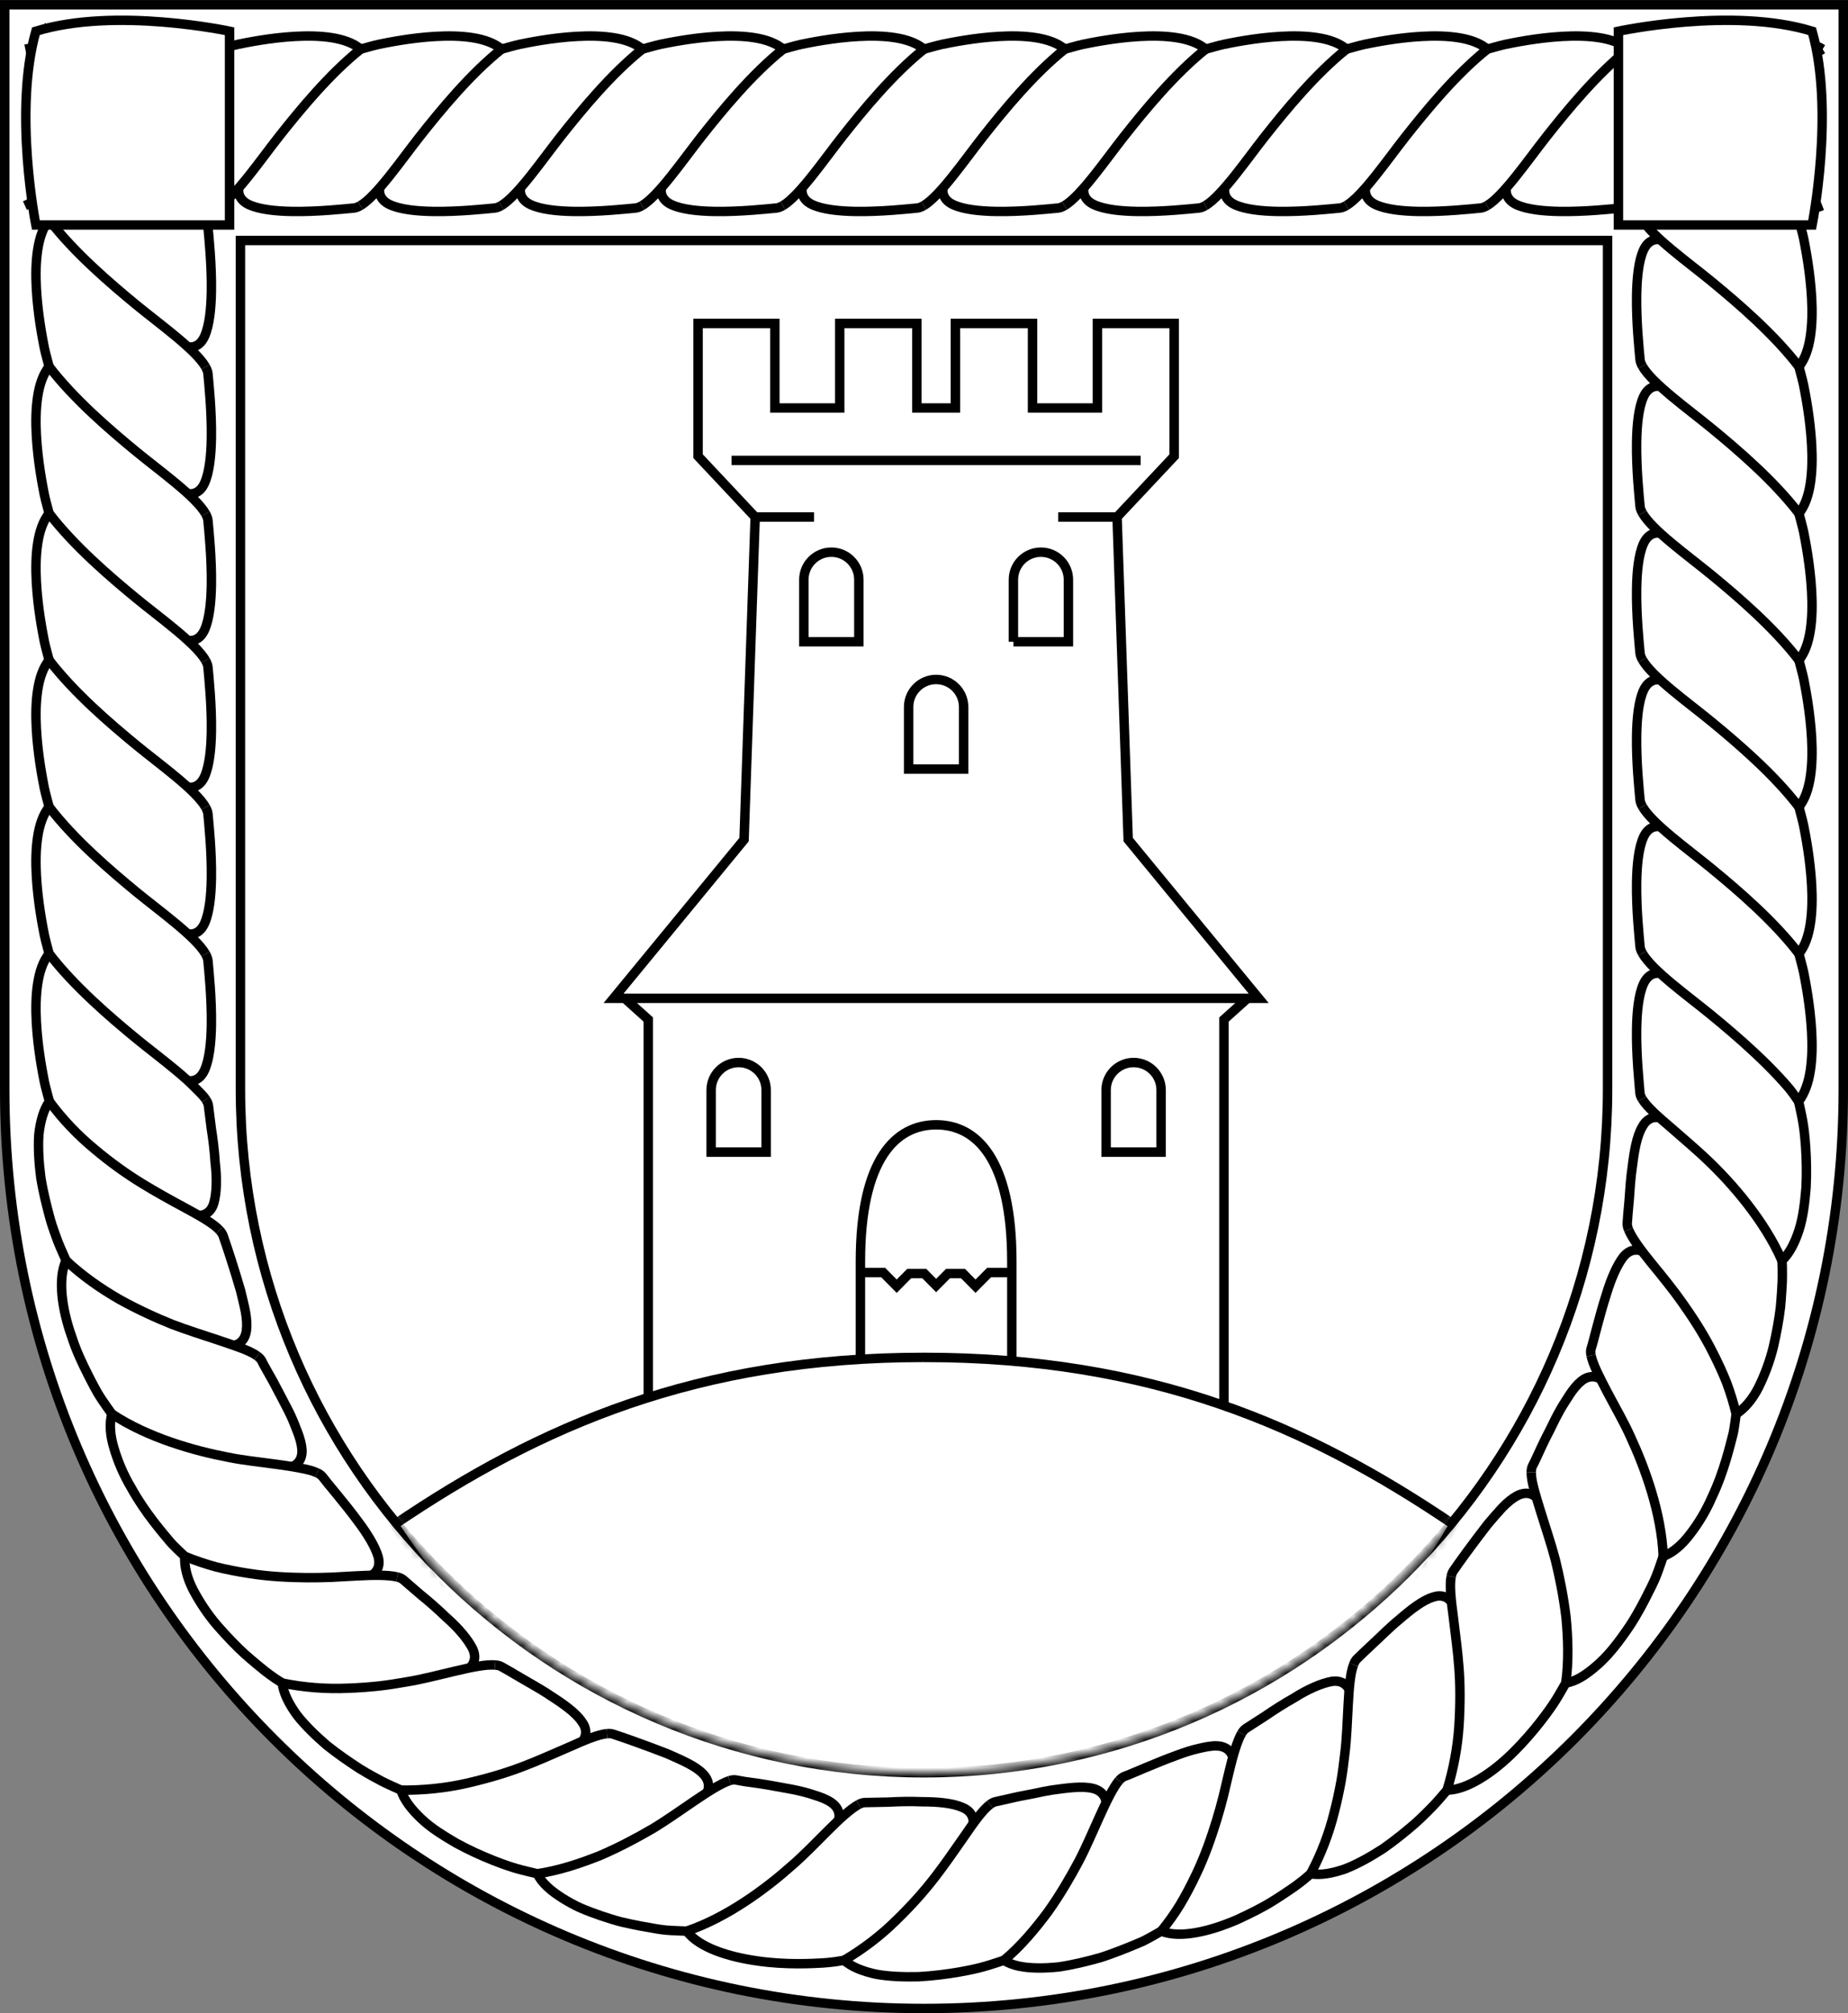 <?xml version="1.0" encoding="UTF-8" standalone="no"?>
<svg
   xmlns:dc="http://purl.org/dc/elements/1.1/"
   xmlns:cc="http://creativecommons.org/ns#"
   xmlns:rdf="http://www.w3.org/1999/02/22-rdf-syntax-ns#"
   xmlns:svg="http://www.w3.org/2000/svg"
   xmlns="http://www.w3.org/2000/svg"
   xmlns:sodipodi="http://sodipodi.sourceforge.net/DTD/sodipodi-0.dtd"
   xmlns:inkscape="http://www.inkscape.org/namespaces/inkscape"
   viewBox="0 0 196 213.5"
   width="196"
   height="213.5"
   preserveAspectRatio="xMidYMid meet"
   id="svg2"
   version="1.1"
   inkscape:version="0.91 r13725"
   sodipodi:docname="HMS_Malcolm.svg">
  <rect x="0" y="0" width="196" height="213.5" fill="#808080" stroke="none"/>
  <sodipodi:namedview
     pagecolor="#ffffff"
     bordercolor="#666666"
     borderopacity="1"
     objecttolerance="10"
     gridtolerance="10"
     guidetolerance="10"
     inkscape:pageopacity="0"
     inkscape:pageshadow="2"
     inkscape:window-width="1863"
     inkscape:window-height="1056"
     id="namedview625"
     showgrid="false"
     fit-margin-top="0"
     fit-margin-left="0"
     fit-margin-right="0"
     fit-margin-bottom="0"
     inkscape:zoom="1"
     inkscape:cx="-216.89967"
     inkscape:cy="5.5895234"
     inkscape:window-x="57"
     inkscape:window-y="24"
     inkscape:window-maximized="1"
     inkscape:current-layer="svg2" />
  <defs
     id="defs4">
    <clipPath
       id="animationMask_NRNzFwZpSb">
      <rect
         width="250"
         height="250"
         x="0"
         y="0"
         id="rect7" />
    </clipPath>
    <mask
       id="ly_vsblmBFHcf"
       mask-type="alpha">
      <g
         style="opacity:1"
         id="g10">
        <g
           transform="translate(125,126.8)"
           id="g12"
           style="opacity:1">
          <path
             d="m 0,0 m 0,81.25 c -39.977,0 -72.5,-32.523 -72.5,-72.5 0,0 0,-90 0,-90 0,0 145,0 145,0 0,0 0,90 0,90 0,39.977 -32.523,72.5 -72.5,72.5 z"
             id="path14"
             inkscape:connector-curvature="0"
             style="fill:#ffffff;fill-opacity:1" />
        </g>
      </g>
    </mask>
    <mask
       id="ly_gjZapUGOvl"
       mask-type="alpha">
      <g
         style="opacity:1"
         id="g17">
        <g
           transform="translate(125,126.8)"
           id="g19"
           style="opacity:1">
          <path
             d="m 0,0 m 0,81.25 c -39.977,0 -72.5,-32.523 -72.5,-72.5 0,0 0,-90 0,-90 0,0 145,0 145,0 0,0 0,90 0,90 0,39.977 -32.523,72.5 -72.5,72.5 z"
             id="path21"
             inkscape:connector-curvature="0"
             style="fill:#ffffff;fill-opacity:1" />
        </g>
      </g>
    </mask>
  </defs>
  <g
     clip-path="url(#animationMask_NRNzFwZpSb)"
     id="g23"
     transform="translate(-27,-20.045)">
    <g
       style="opacity:1"
       id="g25">
      <g
         transform="translate(125,126.8)"
         id="g27"
         style="opacity:1">
        <path
           d="m 0,0 m 0,106.25 c 0,0 0,0 0,0 -53.848,0 -97.5,-43.651 -97.5,-97.499 0,0 0,-115.001 0,-115.001 0,0 195,0 195,0 0,0 0,115.001 0,115.001 0,53.848 -43.652,97.499 -97.5,97.499 z"
           id="path29"
           inkscape:connector-curvature="0"
           style="fill:#ffffff;fill-opacity:1" />
        <path
           stroke-miterlimit="10"
           d="m 0,0 m 0,106.25 c 0,0 0,0 0,0 -53.848,0 -97.5,-43.651 -97.5,-97.499 0,0 0,-115.001 0,-115.001 0,0 195,0 195,0 0,0 0,115.001 0,115.001 0,53.848 -43.652,97.499 -97.5,97.499 z"
           id="path31"
           inkscape:connector-curvature="0"
           style="fill-opacity:0;stroke:#000000;stroke-width:1;stroke-linecap:butt;stroke-linejoin:miter;stroke-miterlimit:10;stroke-opacity:1" />
      </g>
      <g
         transform="translate(57.783,23.974)"
         id="g33"
         style="opacity:1">
        <path
           stroke-miterlimit="10"
           d="m 0,0 m 7.469,1.286 c -2.998,-2.572 -11.271,-0.868 -13.032,-0.508 -0.469,0.096 -1.906,0.508 -1.906,0.508"
           id="path35"
           inkscape:connector-curvature="0"
           style="fill-opacity:0;stroke:#000000;stroke-width:1;stroke-linecap:butt;stroke-linejoin:miter;stroke-miterlimit:10;stroke-opacity:1" />
      </g>
      <g
         transform="translate(57.767,33.556)"
         id="g37"
         style="opacity:1">
        <path
           stroke-miterlimit="10"
           d="m 0,0 m -7.484,8.296 c 1.745,-1.028 4.37,-4.875 6.302,-7.324 2.208,-2.798 5.362,-6.638 8.666,-9.268"
           id="path39"
           inkscape:connector-curvature="0"
           style="fill-opacity:0;stroke:#000000;stroke-width:1;stroke-linecap:butt;stroke-linejoin:miter;stroke-miterlimit:10;stroke-opacity:1" />
      </g>
      <g
         transform="translate(58.614,41.23)"
         id="g41"
         style="opacity:1">
        <path
           stroke-miterlimit="10"
           d="m 0,0 m -6.273,-1.283 c 0,0 -0.332,1.154 1.068,1.804 1.088,0.505 2.804,0.69 4.583,0.719 0,0 0.005,0 0.005,0 2.693,0.043 5.528,-0.269 6.533,-0.363 0.209,-0.019 0.44,-0.109 0.689,-0.256"
           id="path43"
           inkscape:connector-curvature="0"
           style="fill-opacity:0;stroke:#000000;stroke-width:1;stroke-linecap:butt;stroke-linejoin:miter;stroke-miterlimit:10;stroke-opacity:1" />
      </g>
      <g
         transform="translate(72.72,23.974)"
         id="g45"
         style="opacity:1">
        <path
           stroke-miterlimit="10"
           d="m 0,0 m 7.469,1.286 c -2.997,-2.572 -11.272,-0.868 -13.033,-0.508 -0.469,0.096 -1.905,0.508 -1.905,0.508"
           id="path47"
           inkscape:connector-curvature="0"
           style="fill-opacity:0;stroke:#000000;stroke-width:1;stroke-linecap:butt;stroke-linejoin:miter;stroke-miterlimit:10;stroke-opacity:1" />
      </g>
      <g
         transform="translate(72.704,33.556)"
         id="g49"
         style="opacity:1">
        <path
           stroke-miterlimit="10"
           d="m 0,0 m -7.484,8.296 c 1.745,-1.028 4.37,-4.875 6.302,-7.324 2.208,-2.798 5.362,-6.638 8.666,-9.268"
           id="path51"
           inkscape:connector-curvature="0"
           style="fill-opacity:0;stroke:#000000;stroke-width:1;stroke-linecap:butt;stroke-linejoin:miter;stroke-miterlimit:10;stroke-opacity:1" />
      </g>
      <g
         transform="translate(73.552,41.23)"
         id="g53"
         style="opacity:1">
        <path
           stroke-miterlimit="10"
           d="m 0,0 m -6.273,-1.283 c 0,0 -0.332,1.154 1.068,1.804 1.087,0.505 2.804,0.69 4.582,0.719 0,0 0.006,0 0.006,0 2.693,0.043 5.528,-0.269 6.533,-0.363 0.209,-0.019 0.44,-0.109 0.689,-0.256"
           id="path55"
           inkscape:connector-curvature="0"
           style="fill-opacity:0;stroke:#000000;stroke-width:1;stroke-linecap:butt;stroke-linejoin:miter;stroke-miterlimit:10;stroke-opacity:1" />
      </g>
      <g
         transform="translate(87.657,23.974)"
         id="g57"
         style="opacity:1">
        <path
           stroke-miterlimit="10"
           d="m 0,0 m 7.469,1.286 c -2.998,-2.572 -11.271,-0.868 -13.032,-0.508 -0.469,0.096 -1.906,0.508 -1.906,0.508"
           id="path59"
           inkscape:connector-curvature="0"
           style="fill-opacity:0;stroke:#000000;stroke-width:1;stroke-linecap:butt;stroke-linejoin:miter;stroke-miterlimit:10;stroke-opacity:1" />
      </g>
      <g
         transform="translate(87.642,33.556)"
         id="g61"
         style="opacity:1">
        <path
           stroke-miterlimit="10"
           d="m 0,0 m -7.484,8.296 c 1.745,-1.028 4.37,-4.875 6.302,-7.324 2.208,-2.798 5.362,-6.638 8.666,-9.268"
           id="path63"
           inkscape:connector-curvature="0"
           style="fill-opacity:0;stroke:#000000;stroke-width:1;stroke-linecap:butt;stroke-linejoin:miter;stroke-miterlimit:10;stroke-opacity:1" />
      </g>
      <g
         transform="translate(88.489,41.23)"
         id="g65"
         style="opacity:1">
        <path
           stroke-miterlimit="10"
           d="m 0,0 m -6.273,-1.283 c 0,0 -0.332,1.154 1.068,1.804 1.088,0.505 2.805,0.69 4.583,0.719 0,0 0.005,0 0.005,0 2.693,0.043 5.528,-0.269 6.533,-0.363 0.209,-0.019 0.44,-0.109 0.689,-0.256"
           id="path67"
           inkscape:connector-curvature="0"
           style="fill-opacity:0;stroke:#000000;stroke-width:1;stroke-linecap:butt;stroke-linejoin:miter;stroke-miterlimit:10;stroke-opacity:1" />
      </g>
      <g
         transform="translate(102.594,23.974)"
         id="g69"
         style="opacity:1">
        <path
           stroke-miterlimit="10"
           d="m 0,0 m 7.469,1.286 c -2.997,-2.572 -11.272,-0.868 -13.033,-0.508 -0.468,0.096 -1.905,0.508 -1.905,0.508"
           id="path71"
           inkscape:connector-curvature="0"
           style="fill-opacity:0;stroke:#000000;stroke-width:1;stroke-linecap:butt;stroke-linejoin:miter;stroke-miterlimit:10;stroke-opacity:1" />
      </g>
      <g
         transform="translate(102.579,33.556)"
         id="g73"
         style="opacity:1">
        <path
           stroke-miterlimit="10"
           d="m 0,0 m -7.484,8.296 c 1.745,-1.028 4.371,-4.875 6.302,-7.324 2.208,-2.798 5.362,-6.638 8.666,-9.268"
           id="path75"
           inkscape:connector-curvature="0"
           style="fill-opacity:0;stroke:#000000;stroke-width:1;stroke-linecap:butt;stroke-linejoin:miter;stroke-miterlimit:10;stroke-opacity:1" />
      </g>
      <g
         transform="translate(103.426,41.23)"
         id="g77"
         style="opacity:1">
        <path
           stroke-miterlimit="10"
           d="m 0,0 m -6.273,-1.283 c 0,0 -0.332,1.154 1.068,1.804 1.088,0.505 2.804,0.69 4.582,0.719 0,0 0.006,0 0.006,0 2.693,0.043 5.528,-0.269 6.533,-0.363 0.209,-0.019 0.44,-0.109 0.689,-0.256"
           id="path79"
           inkscape:connector-curvature="0"
           style="fill-opacity:0;stroke:#000000;stroke-width:1;stroke-linecap:butt;stroke-linejoin:miter;stroke-miterlimit:10;stroke-opacity:1" />
      </g>
      <g
         transform="translate(117.532,23.974)"
         id="g81"
         style="opacity:1">
        <path
           stroke-miterlimit="10"
           d="m 0,0 m 7.469,1.286 c -2.997,-2.572 -11.271,-0.868 -13.032,-0.508 -0.469,0.096 -1.906,0.508 -1.906,0.508"
           id="path83"
           inkscape:connector-curvature="0"
           style="fill-opacity:0;stroke:#000000;stroke-width:1;stroke-linecap:butt;stroke-linejoin:miter;stroke-miterlimit:10;stroke-opacity:1" />
      </g>
      <g
         transform="translate(117.516,33.556)"
         id="g85"
         style="opacity:1">
        <path
           stroke-miterlimit="10"
           d="m 0,0 m -7.484,8.296 c 1.745,-1.028 4.37,-4.875 6.302,-7.324 2.208,-2.798 5.362,-6.638 8.666,-9.268"
           id="path87"
           inkscape:connector-curvature="0"
           style="fill-opacity:0;stroke:#000000;stroke-width:1;stroke-linecap:butt;stroke-linejoin:miter;stroke-miterlimit:10;stroke-opacity:1" />
      </g>
      <g
         transform="translate(118.364,41.23)"
         id="g89"
         style="opacity:1">
        <path
           stroke-miterlimit="10"
           d="m 0,0 m -6.273,-1.283 c 0,0 -0.333,1.154 1.068,1.804 1.087,0.505 2.804,0.69 4.582,0.719 0,0 0.005,0 0.005,0 2.694,0.043 5.528,-0.269 6.533,-0.363 0.209,-0.019 0.44,-0.109 0.69,-0.256"
           id="path91"
           inkscape:connector-curvature="0"
           style="fill-opacity:0;stroke:#000000;stroke-width:1;stroke-linecap:butt;stroke-linejoin:miter;stroke-miterlimit:10;stroke-opacity:1" />
      </g>
      <g
         transform="translate(132.469,23.974)"
         id="g93"
         style="opacity:1">
        <path
           stroke-miterlimit="10"
           d="m 0,0 m 7.469,1.286 c -2.997,-2.572 -11.272,-0.868 -13.033,-0.508 -0.469,0.096 -1.905,0.508 -1.905,0.508"
           id="path95"
           inkscape:connector-curvature="0"
           style="fill-opacity:0;stroke:#000000;stroke-width:1;stroke-linecap:butt;stroke-linejoin:miter;stroke-miterlimit:10;stroke-opacity:1" />
      </g>
      <g
         transform="translate(132.453,33.556)"
         id="g97"
         style="opacity:1">
        <path
           stroke-miterlimit="10"
           d="m 0,0 m -7.484,8.296 c 1.745,-1.028 4.371,-4.875 6.303,-7.324 2.207,-2.798 5.362,-6.638 8.665,-9.268"
           id="path99"
           inkscape:connector-curvature="0"
           style="fill-opacity:0;stroke:#000000;stroke-width:1;stroke-linecap:butt;stroke-linejoin:miter;stroke-miterlimit:10;stroke-opacity:1" />
      </g>
      <g
         transform="translate(133.301,41.23)"
         id="g101"
         style="opacity:1">
        <path
           stroke-miterlimit="10"
           d="m 0,0 m -6.273,-1.283 c 0,0 -0.333,1.154 1.068,1.804 1.087,0.505 2.804,0.69 4.582,0.719 0,0 0.005,0 0.005,0 2.694,0.043 5.529,-0.269 6.533,-0.363 0.209,-0.019 0.441,-0.109 0.69,-0.256"
           id="path103"
           inkscape:connector-curvature="0"
           style="fill-opacity:0;stroke:#000000;stroke-width:1;stroke-linecap:butt;stroke-linejoin:miter;stroke-miterlimit:10;stroke-opacity:1" />
      </g>
      <g
         transform="translate(147.406,23.974)"
         id="g105"
         style="opacity:1">
        <path
           stroke-miterlimit="10"
           d="m 0,0 m 7.469,1.286 c -2.997,-2.572 -11.271,-0.868 -13.032,-0.508 -0.469,0.096 -1.906,0.508 -1.906,0.508"
           id="path107"
           inkscape:connector-curvature="0"
           style="fill-opacity:0;stroke:#000000;stroke-width:1;stroke-linecap:butt;stroke-linejoin:miter;stroke-miterlimit:10;stroke-opacity:1" />
      </g>
      <g
         transform="translate(147.391,33.556)"
         id="g109"
         style="opacity:1">
        <path
           stroke-miterlimit="10"
           d="m 0,0 m -7.484,8.296 c 1.745,-1.028 4.37,-4.875 6.302,-7.324 2.208,-2.798 5.362,-6.638 8.666,-9.268"
           id="path111"
           inkscape:connector-curvature="0"
           style="fill-opacity:0;stroke:#000000;stroke-width:1;stroke-linecap:butt;stroke-linejoin:miter;stroke-miterlimit:10;stroke-opacity:1" />
      </g>
      <g
         transform="translate(148.238,41.23)"
         id="g113"
         style="opacity:1">
        <path
           stroke-miterlimit="10"
           d="m 0,0 m -6.273,-1.283 c 0,0 -0.333,1.154 1.067,1.804 1.088,0.505 2.804,0.69 4.583,0.719 0,0 0.005,0 0.005,0 2.694,0.043 5.529,-0.269 6.533,-0.363 0.209,-0.019 0.441,-0.109 0.69,-0.256"
           id="path115"
           inkscape:connector-curvature="0"
           style="fill-opacity:0;stroke:#000000;stroke-width:1;stroke-linecap:butt;stroke-linejoin:miter;stroke-miterlimit:10;stroke-opacity:1" />
      </g>
      <g
         transform="translate(162.344,23.974)"
         id="g117"
         style="opacity:1">
        <path
           stroke-miterlimit="10"
           d="m 0,0 m 7.469,1.286 c -2.997,-2.572 -11.271,-0.868 -13.032,-0.508 -0.469,0.096 -1.906,0.508 -1.906,0.508"
           id="path119"
           inkscape:connector-curvature="0"
           style="fill-opacity:0;stroke:#000000;stroke-width:1;stroke-linecap:butt;stroke-linejoin:miter;stroke-miterlimit:10;stroke-opacity:1" />
      </g>
      <g
         transform="translate(162.328,33.556)"
         id="g121"
         style="opacity:1">
        <path
           stroke-miterlimit="10"
           d="m 0,0 m -7.484,8.296 c 1.744,-1.028 4.37,-4.875 6.302,-7.324 2.208,-2.798 5.362,-6.638 8.666,-9.268"
           id="path123"
           inkscape:connector-curvature="0"
           style="fill-opacity:0;stroke:#000000;stroke-width:1;stroke-linecap:butt;stroke-linejoin:miter;stroke-miterlimit:10;stroke-opacity:1" />
      </g>
      <g
         transform="translate(163.176,41.23)"
         id="g125"
         style="opacity:1">
        <path
           stroke-miterlimit="10"
           d="m 0,0 m -6.273,-1.283 c 0,0 -0.333,1.154 1.067,1.804 1.087,0.505 2.804,0.69 4.582,0.719 0,0 0.006,0 0.006,0 2.695,0.043 5.529,-0.269 6.533,-0.363 0.209,-0.019 0.44,-0.109 0.69,-0.256"
           id="path127"
           inkscape:connector-curvature="0"
           style="fill-opacity:0;stroke:#000000;stroke-width:1;stroke-linecap:butt;stroke-linejoin:miter;stroke-miterlimit:10;stroke-opacity:1" />
      </g>
      <g
         transform="translate(177.281,23.974)"
         id="g129"
         style="opacity:1">
        <path
           stroke-miterlimit="10"
           d="m 0,0 m 7.469,1.286 c -2.998,-2.572 -11.271,-0.868 -13.032,-0.508 -0.469,0.096 -1.906,0.508 -1.906,0.508"
           id="path131"
           inkscape:connector-curvature="0"
           style="fill-opacity:0;stroke:#000000;stroke-width:1;stroke-linecap:butt;stroke-linejoin:miter;stroke-miterlimit:10;stroke-opacity:1" />
      </g>
      <g
         transform="translate(177.266,33.556)"
         id="g133"
         style="opacity:1">
        <path
           stroke-miterlimit="10"
           d="m 0,0 m -7.484,8.296 c 1.744,-1.028 4.37,-4.875 6.302,-7.324 2.208,-2.798 5.362,-6.638 8.666,-9.268"
           id="path135"
           inkscape:connector-curvature="0"
           style="fill-opacity:0;stroke:#000000;stroke-width:1;stroke-linecap:butt;stroke-linejoin:miter;stroke-miterlimit:10;stroke-opacity:1" />
      </g>
      <g
         transform="translate(178.113,41.23)"
         id="g137"
         style="opacity:1">
        <path
           stroke-miterlimit="10"
           d="m 0,0 m -6.273,-1.283 c 0,0 -0.332,1.154 1.068,1.804 1.087,0.505 2.804,0.69 4.582,0.719 0,0 0.005,0 0.005,0 2.694,0.043 5.529,-0.269 6.534,-0.363 0.208,-0.019 0.44,-0.109 0.689,-0.256"
           id="path139"
           inkscape:connector-curvature="0"
           style="fill-opacity:0;stroke:#000000;stroke-width:1;stroke-linecap:butt;stroke-linejoin:miter;stroke-miterlimit:10;stroke-opacity:1" />
      </g>
      <g
         transform="translate(192.218,23.974)"
         id="g141"
         style="opacity:1">
        <path
           stroke-miterlimit="10"
           d="m 0,0 m 7.469,1.286 c -2.997,-2.572 -11.272,-0.868 -13.033,-0.508 -0.469,0.096 -1.905,0.508 -1.905,0.508"
           id="path143"
           inkscape:connector-curvature="0"
           style="fill-opacity:0;stroke:#000000;stroke-width:1;stroke-linecap:butt;stroke-linejoin:miter;stroke-miterlimit:10;stroke-opacity:1" />
      </g>
      <g
         transform="translate(192.202,33.556)"
         id="g145"
         style="opacity:1">
        <path
           stroke-miterlimit="10"
           d="m 0,0 m -7.484,8.296 c 1.745,-1.028 4.37,-4.875 6.303,-7.324 2.207,-2.798 5.361,-6.638 8.665,-9.268"
           id="path147"
           inkscape:connector-curvature="0"
           style="fill-opacity:0;stroke:#000000;stroke-width:1;stroke-linecap:butt;stroke-linejoin:miter;stroke-miterlimit:10;stroke-opacity:1" />
      </g>
      <g
         transform="translate(193.05,41.23)"
         id="g149"
         style="opacity:1">
        <path
           stroke-miterlimit="10"
           d="m 0,0 m -6.274,-1.283 c 0,0 -0.331,1.154 1.069,1.804 1.087,0.505 2.804,0.69 4.582,0.719 0,0 0.005,0 0.005,0 2.694,0.043 5.529,-0.269 6.533,-0.363 0.209,-0.019 0.441,-0.109 0.69,-0.256"
           id="path151"
           inkscape:connector-curvature="0"
           style="fill-opacity:0;stroke:#000000;stroke-width:1;stroke-linecap:butt;stroke-linejoin:miter;stroke-miterlimit:10;stroke-opacity:1" />
      </g>
      <g
         transform="translate(219.077,51.146)"
         id="g153"
         style="opacity:1">
        <path
           stroke-miterlimit="10"
           d="m 0,0 m -1.286,7.782 c 2.571,-3.123 0.867,-11.744 0.507,-13.579 -0.096,-0.488 -0.507,-1.985 -0.507,-1.985"
           id="path155"
           inkscape:connector-curvature="0"
           style="fill-opacity:0;stroke:#000000;stroke-width:1;stroke-linecap:butt;stroke-linejoin:miter;stroke-miterlimit:10;stroke-opacity:1" />
      </g>
      <g
         transform="translate(209.495,51.13)"
         id="g157"
         style="opacity:1">
        <path
           stroke-miterlimit="10"
           d="m 0,0 m -8.296,-7.799 c 1.028,1.818 4.875,4.555 7.324,6.567 2.799,2.301 6.638,5.588 9.268,9.031"
           id="path159"
           inkscape:connector-curvature="0"
           style="fill-opacity:0;stroke:#000000;stroke-width:1;stroke-linecap:butt;stroke-linejoin:miter;stroke-miterlimit:10;stroke-opacity:1" />
      </g>
      <g
         transform="translate(201.82,52.013)"
         id="g161"
         style="opacity:1">
        <path
           stroke-miterlimit="10"
           d="m 0,0 m 1.283,-6.537 c 0,0 -1.153,-0.346 -1.804,1.113 -0.505,1.133 -0.69,2.922 -0.718,4.775 0,0 0,0.005 0,0.005 -0.044,2.807 0.268,5.761 0.362,6.809 0.019,0.217 0.109,0.458 0.256,0.718"
           id="path163"
           inkscape:connector-curvature="0"
           style="fill-opacity:0;stroke:#000000;stroke-width:1;stroke-linecap:butt;stroke-linejoin:miter;stroke-miterlimit:10;stroke-opacity:1" />
      </g>
      <g
         transform="translate(219.077,66.71)"
         id="g165"
         style="opacity:1">
        <path
           stroke-miterlimit="10"
           d="m 0,0 m -1.286,7.782 c 2.571,-3.123 0.867,-11.744 0.507,-13.579 -0.096,-0.488 -0.507,-1.985 -0.507,-1.985"
           id="path167"
           inkscape:connector-curvature="0"
           style="fill-opacity:0;stroke:#000000;stroke-width:1;stroke-linecap:butt;stroke-linejoin:miter;stroke-miterlimit:10;stroke-opacity:1" />
      </g>
      <g
         transform="translate(209.495,66.694)"
         id="g169"
         style="opacity:1">
        <path
           stroke-miterlimit="10"
           d="m 0,0 m -8.296,-7.799 c 1.028,1.818 4.875,4.555 7.324,6.567 2.799,2.301 6.638,5.588 9.268,9.031"
           id="path171"
           inkscape:connector-curvature="0"
           style="fill-opacity:0;stroke:#000000;stroke-width:1;stroke-linecap:butt;stroke-linejoin:miter;stroke-miterlimit:10;stroke-opacity:1" />
      </g>
      <g
         transform="translate(201.82,67.576)"
         id="g173"
         style="opacity:1">
        <path
           stroke-miterlimit="10"
           d="m 0,0 m 1.283,-6.537 c 0,0 -1.153,-0.346 -1.804,1.113 -0.505,1.133 -0.69,2.922 -0.718,4.775 0,0 0,0.005 0,0.005 -0.044,2.807 0.268,5.761 0.362,6.809 0.019,0.217 0.109,0.458 0.256,0.718"
           id="path175"
           inkscape:connector-curvature="0"
           style="fill-opacity:0;stroke:#000000;stroke-width:1;stroke-linecap:butt;stroke-linejoin:miter;stroke-miterlimit:10;stroke-opacity:1" />
      </g>
      <g
         transform="translate(219.077,82.274)"
         id="g177"
         style="opacity:1">
        <path
           stroke-miterlimit="10"
           d="m 0,0 m -1.286,7.782 c 2.571,-3.123 0.867,-11.744 0.507,-13.579 -0.096,-0.488 -0.507,-1.985 -0.507,-1.985"
           id="path179"
           inkscape:connector-curvature="0"
           style="fill-opacity:0;stroke:#000000;stroke-width:1;stroke-linecap:butt;stroke-linejoin:miter;stroke-miterlimit:10;stroke-opacity:1" />
      </g>
      <g
         transform="translate(209.495,82.257)"
         id="g181"
         style="opacity:1">
        <path
           stroke-miterlimit="10"
           d="m 0,0 m -8.296,-7.799 c 1.028,1.818 4.875,4.555 7.324,6.567 2.799,2.301 6.638,5.588 9.268,9.031"
           id="path183"
           inkscape:connector-curvature="0"
           style="fill-opacity:0;stroke:#000000;stroke-width:1;stroke-linecap:butt;stroke-linejoin:miter;stroke-miterlimit:10;stroke-opacity:1" />
      </g>
      <g
         transform="translate(201.82,83.141)"
         id="g185"
         style="opacity:1">
        <path
           stroke-miterlimit="10"
           d="m 0,0 m 1.283,-6.537 c 0,0 -1.153,-0.346 -1.804,1.113 -0.505,1.133 -0.69,2.922 -0.718,4.775 0,0 0,0.005 0,0.005 -0.044,2.807 0.268,5.761 0.362,6.809 0.019,0.217 0.109,0.458 0.256,0.718"
           id="path187"
           inkscape:connector-curvature="0"
           style="fill-opacity:0;stroke:#000000;stroke-width:1;stroke-linecap:butt;stroke-linejoin:miter;stroke-miterlimit:10;stroke-opacity:1" />
      </g>
      <g
         transform="translate(219.077,97.838)"
         id="g189"
         style="opacity:1">
        <path
           stroke-miterlimit="10"
           d="m 0,0 m -1.286,7.782 c 2.571,-3.123 0.867,-11.744 0.507,-13.579 -0.096,-0.488 -0.507,-1.985 -0.507,-1.985"
           id="path191"
           inkscape:connector-curvature="0"
           style="fill-opacity:0;stroke:#000000;stroke-width:1;stroke-linecap:butt;stroke-linejoin:miter;stroke-miterlimit:10;stroke-opacity:1" />
      </g>
      <g
         transform="translate(209.495,97.821)"
         id="g193"
         style="opacity:1">
        <path
           stroke-miterlimit="10"
           d="m 0,0 m -8.296,-7.799 c 1.028,1.818 4.875,4.555 7.324,6.567 2.799,2.301 6.638,5.588 9.268,9.031"
           id="path195"
           inkscape:connector-curvature="0"
           style="fill-opacity:0;stroke:#000000;stroke-width:1;stroke-linecap:butt;stroke-linejoin:miter;stroke-miterlimit:10;stroke-opacity:1" />
      </g>
      <g
         transform="translate(201.82,98.705)"
         id="g197"
         style="opacity:1">
        <path
           stroke-miterlimit="10"
           d="m 0,0 m 1.283,-6.537 c 0,0 -1.153,-0.346 -1.804,1.113 -0.505,1.133 -0.69,2.922 -0.718,4.775 0,0 0,0.005 0,0.005 -0.044,2.807 0.268,5.761 0.362,6.809 0.019,0.217 0.109,0.458 0.256,0.718"
           id="path199"
           inkscape:connector-curvature="0"
           style="fill-opacity:0;stroke:#000000;stroke-width:1;stroke-linecap:butt;stroke-linejoin:miter;stroke-miterlimit:10;stroke-opacity:1" />
      </g>
      <g
         transform="translate(219.077,113.402)"
         id="g201"
         style="opacity:1">
        <path
           stroke-miterlimit="10"
           d="m 0,0 m -1.286,7.782 c 2.571,-3.123 0.867,-11.744 0.507,-13.579 -0.096,-0.488 -0.507,-1.985 -0.507,-1.985"
           id="path203"
           inkscape:connector-curvature="0"
           style="fill-opacity:0;stroke:#000000;stroke-width:1;stroke-linecap:butt;stroke-linejoin:miter;stroke-miterlimit:10;stroke-opacity:1" />
      </g>
      <g
         transform="translate(209.495,113.385)"
         id="g205"
         style="opacity:1">
        <path
           stroke-miterlimit="10"
           d="m 0,0 m -8.296,-7.799 c 1.028,1.818 4.875,4.554 7.324,6.567 2.799,2.301 6.638,5.588 9.268,9.031"
           id="path207"
           inkscape:connector-curvature="0"
           style="fill-opacity:0;stroke:#000000;stroke-width:1;stroke-linecap:butt;stroke-linejoin:miter;stroke-miterlimit:10;stroke-opacity:1" />
      </g>
      <g
         transform="translate(201.82,114.268)"
         id="g209"
         style="opacity:1">
        <path
           stroke-miterlimit="10"
           d="m 0,0 m 1.283,-6.537 c 0,0 -1.153,-0.346 -1.804,1.113 -0.505,1.133 -0.69,2.922 -0.718,4.775 0,0 0,0.005 0,0.005 -0.044,2.807 0.268,5.761 0.362,6.809 0.019,0.217 0.109,0.458 0.256,0.718"
           id="path211"
           inkscape:connector-curvature="0"
           style="fill-opacity:0;stroke:#000000;stroke-width:1;stroke-linecap:butt;stroke-linejoin:miter;stroke-miterlimit:10;stroke-opacity:1" />
      </g>
      <g
         transform="translate(218.489,129.02)"
         id="g213"
         style="opacity:1">
        <path
           stroke-miterlimit="10"
           d="m 0,0 m -0.729,7.836 c 0.329,-0.412 0.604,-0.962 0.806,-1.513 0.199,-0.538 0.34,-1.138 0.439,-1.776 0.196,-1.276 0.213,-2.704 0.138,-4.092 -0.15,-2.774 -0.664,-5.388 -0.845,-6.306 -0.096,-0.488 -0.508,-1.985 -0.508,-1.985"
           id="path215"
           inkscape:connector-curvature="0"
           style="fill-opacity:0;stroke:#000000;stroke-width:1;stroke-linecap:butt;stroke-linejoin:miter;stroke-miterlimit:10;stroke-opacity:1" />
      </g>
      <g
         transform="translate(209.48,129.003)"
         id="g217"
         style="opacity:1">
        <path
           stroke-miterlimit="10"
           d="m 0,0 m -8.281,-7.852 c 1.028,1.818 4.875,4.554 7.324,6.567 1.4,1.15 3.059,2.548 4.697,4.087 0.819,0.769 1.633,1.575 2.407,2.403 0.386,0.414 0.762,0.834 1.125,1.258 0.355,0.443 0.689,0.919 1.008,1.39"
           id="path219"
           inkscape:connector-curvature="0"
           style="fill-opacity:0;stroke:#000000;stroke-width:1;stroke-linecap:butt;stroke-linejoin:miter;stroke-miterlimit:10;stroke-opacity:1" />
      </g>
      <g
         transform="translate(201.817,129.772)"
         id="g221"
         style="opacity:1">
        <path
           stroke-miterlimit="10"
           d="m 0,0 m 1.285,-6.477 c 0,0 -1.153,-0.345 -1.804,1.114 -0.505,1.133 -0.689,2.92 -0.717,4.774 0,0 0,0.006 0,0.006 -0.049,2.786 0.28,5.806 0.351,6.759 0.014,0.195 0.098,0.412 0.238,0.647"
           id="path223"
           inkscape:connector-curvature="0"
           style="fill-opacity:0;stroke:#000000;stroke-width:1;stroke-linecap:butt;stroke-linejoin:miter;stroke-miterlimit:10;stroke-opacity:1" />
      </g>
      <g
         transform="translate(217.351,145.292)"
         id="g225"
         style="opacity:1">
        <path
           stroke-miterlimit="10"
           d="m 0,0 m -1.36,8.436 c 0.782,-0.713 1.372,-1.868 1.812,-3.228 0.438,-1.359 0.613,-2.938 0.745,-4.469 0.163,-3.077 -0.15,-5.984 -0.336,-6.992 -0.081,-0.541 -0.452,-2.183 -0.452,-2.183"
           id="path227"
           inkscape:connector-curvature="0"
           style="fill-opacity:0;stroke:#000000;stroke-width:1;stroke-linecap:butt;stroke-linejoin:miter;stroke-miterlimit:10;stroke-opacity:1" />
      </g>
      <g
         transform="translate(208.581,145.161)"
         id="g229"
         style="opacity:1">
        <path
           stroke-miterlimit="10"
           d="m 0,0 m -7.41,-8.566 c 0.491,0.821 1.686,1.882 3.054,3.041 1.31,1.15 2.794,2.403 3.938,3.502 2.597,2.481 5.968,6.357 7.828,10.59"
           id="path231"
           inkscape:connector-curvature="0"
           style="fill-opacity:0;stroke:#000000;stroke-width:1;stroke-linecap:butt;stroke-linejoin:miter;stroke-miterlimit:10;stroke-opacity:1" />
      </g>
      <g
         transform="translate(201.298,144.348)"
         id="g233"
         style="opacity:1">
        <path
           stroke-miterlimit="10"
           d="m 0,0 m 1.726,-5.755 c 0,0 -1.145,-0.35 -1.829,0.932 -0.596,0.987 -0.865,2.559 -1.064,4.194 0,0 -10e-4,0.005 -10e-4,0.005 -0.188,1.233 -0.261,2.514 -0.34,3.601 -0.111,1.081 -0.167,1.978 -0.204,2.448 -0.014,0.194 0.036,0.423 0.139,0.68"
           id="path235"
           inkscape:connector-curvature="0"
           style="fill-opacity:0;stroke:#000000;stroke-width:1;stroke-linecap:butt;stroke-linejoin:miter;stroke-miterlimit:10;stroke-opacity:1" />
      </g>
      <g
         transform="translate(213.587,161.861)"
         id="g237"
         style="opacity:1">
        <path
           stroke-miterlimit="10"
           d="m 0,0 m -2.45,8.134 c 0.896,-0.559 1.747,-1.563 2.387,-2.835 0.628,-1.274 1.192,-2.761 1.555,-4.258 0.347,-1.502 0.611,-2.977 0.756,-4.21 0.115,-1.24 0.164,-2.224 0.19,-2.735 0.013,-0.273 0.011,-0.83 0.006,-1.318 0.002,-0.487 -0.04,-0.912 -0.04,-0.912"
           id="path239"
           inkscape:connector-curvature="0"
           style="fill-opacity:0;stroke:#000000;stroke-width:1;stroke-linecap:butt;stroke-linejoin:miter;stroke-miterlimit:10;stroke-opacity:1" />
      </g>
      <g
         transform="translate(205.431,160.224)"
         id="g241"
         style="opacity:1">
        <path
           stroke-miterlimit="10"
           d="m 0,0 m -5.705,-9.771 c 0.367,0.901 1.29,2.147 2.415,3.533 1.137,1.385 2.351,2.883 3.25,4.165 1.04,1.466 2.259,3.301 3.272,5.327 0.521,1.017 1.017,2.088 1.459,3.191 0.404,1.089 0.75,2.207 1.015,3.326"
           id="path243"
           inkscape:connector-curvature="0"
           style="fill-opacity:0;stroke:#000000;stroke-width:1;stroke-linecap:butt;stroke-linejoin:miter;stroke-miterlimit:10;stroke-opacity:1" />
      </g>
      <g
         transform="translate(198.432,157.993)"
         id="g245"
         style="opacity:1">
        <path
           stroke-miterlimit="10"
           d="m 0,0 m 2.738,-5.245 c 0,0 -1.058,-0.552 -1.984,0.574 -0.687,0.882 -1.321,2.354 -1.796,3.929 0,0 -10e-4,0.005 -10e-4,0.005 -0.767,2.367 -1.355,4.946 -1.642,5.842 -0.053,0.187 -0.049,0.421 0.002,0.692"
           id="path247"
           inkscape:connector-curvature="0"
           style="fill-opacity:0;stroke:#000000;stroke-width:1;stroke-linecap:butt;stroke-linejoin:miter;stroke-miterlimit:10;stroke-opacity:1" />
      </g>
      <g
         transform="translate(207.269,177.545)"
         id="g249"
         style="opacity:1">
        <path
           stroke-miterlimit="10"
           d="m 0,0 m -3.867,7.551 c 1.011,-0.367 1.996,-1.219 2.853,-2.354 0.875,-1.124 1.696,-2.483 2.306,-3.898 1.326,-2.784 1.96,-5.664 2.226,-6.641 0.144,-0.524 0.349,-2.208 0.349,-2.208"
           id="path251"
           inkscape:connector-curvature="0"
           style="fill-opacity:0;stroke:#000000;stroke-width:1;stroke-linecap:butt;stroke-linejoin:miter;stroke-miterlimit:10;stroke-opacity:1" />
      </g>
      <g
         transform="translate(199.575,174.443)"
         id="g253"
         style="opacity:1">
        <path
           stroke-miterlimit="10"
           d="m 0,0 m -3.826,-10.653 c 0.189,0.952 0.931,2.372 1.739,3.922 0.813,1.547 1.817,3.283 2.438,4.695 1.508,3.239 3.302,8.099 3.475,12.689"
           id="path255"
           inkscape:connector-curvature="0"
           style="fill-opacity:0;stroke:#000000;stroke-width:1;stroke-linecap:butt;stroke-linejoin:miter;stroke-miterlimit:10;stroke-opacity:1" />
      </g>
      <g
         transform="translate(193.089,170.888)"
         id="g257"
         style="opacity:1">
        <path
           stroke-miterlimit="10"
           d="m 0,0 m 3.684,-4.566 c 0,0 -0.935,-0.733 -2.071,0.196 -0.441,0.36 -0.866,0.881 -1.267,1.499 -0.401,0.618 -0.846,1.301 -1.226,2.032 0,0 -0.002,0.003 -0.002,0.003 -0.299,0.548 -0.562,1.124 -0.837,1.67 -0.285,0.541 -0.548,1.073 -0.783,1.565 -0.464,0.987 -0.823,1.814 -1.051,2.223 -0.089,0.174 -0.129,0.403 -0.131,0.677"
           id="path259"
           inkscape:connector-curvature="0"
           style="fill-opacity:0;stroke:#000000;stroke-width:1;stroke-linecap:butt;stroke-linejoin:miter;stroke-miterlimit:10;stroke-opacity:1" />
      </g>
      <g
         transform="translate(198.233,191.816)"
         id="g261"
         style="opacity:1">
        <path
           stroke-miterlimit="10"
           d="m 0,0 m -5.169,6.72 c 1.075,-0.164 2.146,-0.869 3.225,-1.803 1.091,-0.922 2.089,-2.153 2.972,-3.412 0.91,-1.239 1.638,-2.554 2.207,-3.657 0.571,-1.103 1.001,-1.981 1.184,-2.464 0.213,-0.506 0.749,-2.104 0.749,-2.104"
           id="path263"
           inkscape:connector-curvature="0"
           style="fill-opacity:0;stroke:#000000;stroke-width:1;stroke-linecap:butt;stroke-linejoin:miter;stroke-miterlimit:10;stroke-opacity:1" />
      </g>
      <g
         transform="translate(191.388,187.362)"
         id="g265"
         style="opacity:1">
        <path
           stroke-miterlimit="10"
           d="m 0,0 m -1.982,-11.174 c -0.018,0.951 0.488,2.509 1.001,4.181 0.521,1.673 1.138,3.522 1.544,5.063 0.428,1.729 0.868,3.848 1.144,6.147 0.214,2.241 0.294,4.696 -0.03,6.957"
           id="path267"
           inkscape:connector-curvature="0"
           style="fill-opacity:0;stroke:#000000;stroke-width:1;stroke-linecap:butt;stroke-linejoin:miter;stroke-miterlimit:10;stroke-opacity:1" />
      </g>
      <g
         transform="translate(185.43,182.792)"
         id="g269"
         style="opacity:1">
        <path
           stroke-miterlimit="10"
           d="m 0,0 m 4.519,-3.926 c 0,0 -0.197,-0.228 -0.552,-0.359 -0.353,-0.132 -0.858,-0.165 -1.513,0.179 -0.503,0.271 -1.023,0.703 -1.539,1.234 -0.502,0.539 -1.031,1.154 -1.564,1.785 0,0 -0.003,0.003 -0.003,0.003 -1.531,1.969 -3.079,4.11 -3.61,4.896 -0.12,0.155 -0.203,0.37 -0.257,0.638"
           id="path271"
           inkscape:connector-curvature="0"
           style="fill-opacity:0;stroke:#000000;stroke-width:1;stroke-linecap:butt;stroke-linejoin:miter;stroke-miterlimit:10;stroke-opacity:1" />
      </g>
      <g
         transform="translate(186.769,204.215)"
         id="g273"
         style="opacity:1">
        <path
           stroke-miterlimit="10"
           d="m 0,0 m -6.296,5.678 c 2.112,-0.016 4.851,-1.849 7.033,-4.018 2.189,-2.167 3.885,-4.548 4.428,-5.418 0.303,-0.455 1.13,-1.92 1.13,-1.92"
           id="path275"
           inkscape:connector-curvature="0"
           style="fill-opacity:0;stroke:#000000;stroke-width:1;stroke-linecap:butt;stroke-linejoin:miter;stroke-miterlimit:10;stroke-opacity:1" />
      </g>
      <g
         transform="translate(181.179,198.567)"
         id="g277"
         style="opacity:1">
        <path
           stroke-miterlimit="10"
           d="m 0,0 m -0.268,-11.325 c -0.186,0.937 -0.011,2.521 0.229,4.296 0.209,1.74 0.468,3.658 0.585,5.242 0.152,1.824 0.159,3.94 0.017,6.252 -0.147,2.302 -0.587,4.637 -1.268,6.86"
           id="path279"
           inkscape:connector-curvature="0"
           style="fill-opacity:0;stroke:#000000;stroke-width:1;stroke-linecap:butt;stroke-linejoin:miter;stroke-miterlimit:10;stroke-opacity:1" />
      </g>
      <g
         transform="translate(175.753,192.762)"
         id="g281"
         style="opacity:1">
        <path
           stroke-miterlimit="10"
           d="m 0,0 m 5.193,-2.8 c 0,0 -0.617,-1.026 -1.981,-0.532 -1.102,0.339 -2.354,1.328 -3.601,2.407 0,0 -0.004,0.003 -0.004,0.003 -0.968,0.789 -1.864,1.713 -2.668,2.449 -0.803,0.736 -1.442,1.369 -1.782,1.697 -0.141,0.136 -0.256,0.341 -0.351,0.603"
           id="path283"
           inkscape:connector-curvature="0"
           style="fill-opacity:0;stroke:#000000;stroke-width:1;stroke-linecap:butt;stroke-linejoin:miter;stroke-miterlimit:10;stroke-opacity:1" />
      </g>
      <g
         transform="translate(173.242,214.42)"
         id="g285"
         style="opacity:1">
        <path
           stroke-miterlimit="10"
           d="m 0,0 m -7.231,4.339 c 1.044,0.188 2.32,-0.044 3.668,-0.519 1.323,-0.518 2.705,-1.3 3.997,-2.132 1.263,-0.88 2.423,-1.834 3.362,-2.639 0.929,-0.822 1.604,-1.548 1.966,-1.906 0.384,-0.39 1.47,-1.67 1.47,-1.67"
           id="path287"
           inkscape:connector-curvature="0"
           style="fill-opacity:0;stroke:#000000;stroke-width:1;stroke-linecap:butt;stroke-linejoin:miter;stroke-miterlimit:10;stroke-opacity:1" />
      </g>
      <g
         transform="translate(168.285,207.674)"
         id="g289"
         style="opacity:1">
        <path
           stroke-miterlimit="10"
           d="m 0,0 m 2.275,-11.086 c -0.688,1.748 -0.526,6.395 -0.936,9.509 -0.103,0.891 -0.222,1.899 -0.407,2.931 -0.188,1.026 -0.42,2.11 -0.707,3.22 -0.556,2.25 -1.41,4.472 -2.5,6.511"
           id="path291"
           inkscape:connector-curvature="0"
           style="fill-opacity:0;stroke:#000000;stroke-width:1;stroke-linecap:butt;stroke-linejoin:miter;stroke-miterlimit:10;stroke-opacity:1" />
      </g>
      <g
         transform="translate(164.387,201.006)"
         id="g293"
         style="opacity:1">
        <path
           stroke-miterlimit="10"
           d="m 0,0 m 5.706,-1.751 c 0,0 -0.42,-1.118 -1.858,-0.891 -1.101,0.199 -2.573,0.85 -3.962,1.735 0,0 -0.004,0.002 -0.004,0.002 -1.086,0.614 -2.167,1.3 -3.066,1.923 -0.917,0.589 -1.672,1.075 -2.065,1.329 -0.164,0.106 -0.316,0.284 -0.457,0.522"
           id="path295"
           inkscape:connector-curvature="0"
           style="fill-opacity:0;stroke:#000000;stroke-width:1;stroke-linecap:butt;stroke-linejoin:miter;stroke-miterlimit:10;stroke-opacity:1" />
      </g>
      <g
         transform="translate(158.089,222.206)"
         id="g297"
         style="opacity:1">
        <path
           stroke-miterlimit="10"
           d="m 0,0 m -7.923,2.64 c 1.997,0.806 5.198,0.013 8.023,-1.209 1.401,-0.644 2.74,-1.313 3.794,-1.972 1.055,-0.662 1.866,-1.221 2.287,-1.51 0.223,-0.156 0.666,-0.495 1.048,-0.797 0.372,-0.322 0.693,-0.598 0.693,-0.598"
           id="path299"
           inkscape:connector-curvature="0"
           style="fill-opacity:0;stroke:#000000;stroke-width:1;stroke-linecap:butt;stroke-linejoin:miter;stroke-miterlimit:10;stroke-opacity:1" />
      </g>
      <g
         transform="translate(154.423,214.361)"
         id="g301"
         style="opacity:1">
        <path
           stroke-miterlimit="10"
           d="m 0,0 m 4.258,-10.486 c -0.484,0.854 -0.911,2.345 -1.324,4.075 -0.207,0.872 -0.422,1.78 -0.631,2.66 -0.223,0.869 -0.454,1.706 -0.686,2.457 -0.53,1.706 -1.232,3.812 -2.221,5.844 -0.489,1.031 -1.034,2.076 -1.639,3.096 -0.609,1.006 -1.291,1.944 -2.015,2.84"
           id="path303"
           inkscape:connector-curvature="0"
           style="fill-opacity:0;stroke:#000000;stroke-width:1;stroke-linecap:butt;stroke-linejoin:miter;stroke-miterlimit:10;stroke-opacity:1" />
      </g>
      <g
         transform="translate(151.718,207.022)"
         id="g305"
         style="opacity:1">
        <path
           stroke-miterlimit="10"
           d="m 0,0 m 6.03,-0.594 c 0,0 -0.21,-1.174 -1.671,-1.226 -0.569,-0.028 -1.22,0.109 -1.942,0.274 -0.724,0.163 -1.496,0.41 -2.267,0.7 0,0 -0.004,0.002 -0.004,0.002 -2.341,0.843 -4.744,1.951 -5.628,2.27 -0.181,0.072 -0.363,0.217 -0.547,0.422"
           id="path307"
           inkscape:connector-curvature="0"
           style="fill-opacity:0;stroke:#000000;stroke-width:1;stroke-linecap:butt;stroke-linejoin:miter;stroke-miterlimit:10;stroke-opacity:1" />
      </g>
      <g
         transform="translate(141.821,226.804)"
         id="g309"
         style="opacity:1">
        <path
           stroke-miterlimit="10"
           d="m 0,0 m -8.344,1.133 c 0.91,0.598 2.18,0.8 3.606,0.818 0.712,0.008 1.463,-0.035 2.224,-0.114 0.757,-0.113 1.523,-0.266 2.274,-0.437 0.75,-0.173 1.484,-0.366 2.176,-0.565 0.69,-0.217 1.332,-0.463 1.914,-0.681 1.161,-0.443 2.065,-0.833 2.533,-1.034 0.497,-0.231 1.961,-1.078 1.961,-1.078"
           id="path311"
           inkscape:connector-curvature="0"
           style="fill-opacity:0;stroke:#000000;stroke-width:1;stroke-linecap:butt;stroke-linejoin:miter;stroke-miterlimit:10;stroke-opacity:1" />
      </g>
      <g
         transform="translate(139.583,218.404)"
         id="g313"
         style="opacity:1">
        <path
           stroke-miterlimit="10"
           d="m 0,0 m 6.105,-9.533 c -1.243,1.47 -2.79,5.743 -4.275,8.573 -0.837,1.566 -1.921,3.466 -3.256,5.342 -1.342,1.803 -2.924,3.703 -4.68,5.152"
           id="path315"
           inkscape:connector-curvature="0"
           style="fill-opacity:0;stroke:#000000;stroke-width:1;stroke-linecap:butt;stroke-linejoin:miter;stroke-miterlimit:10;stroke-opacity:1" />
      </g>
      <g
         transform="translate(138.162,210.425)"
         id="g317"
         style="opacity:1">
        <path
           stroke-miterlimit="10"
           d="m 0,0 m 6.148,0.808 c 0,0 0.012,-1.187 -1.419,-1.525 -1.11,-0.271 -2.684,-0.048 -4.317,0.175 0,0 -0.005,0.001 -0.005,0.001 -0.615,0.099 -1.235,0.223 -1.832,0.357 -0.602,0.116 -1.183,0.229 -1.717,0.334 -1.066,0.237 -1.942,0.433 -2.4,0.536 -0.193,0.033 -0.399,0.138 -0.618,0.302"
           id="path319"
           inkscape:connector-curvature="0"
           style="fill-opacity:0;stroke:#000000;stroke-width:1;stroke-linecap:butt;stroke-linejoin:miter;stroke-miterlimit:10;stroke-opacity:1" />
      </g>
      <g
         transform="translate(125,228.826)"
         id="g321"
         style="opacity:1">
        <path
           stroke-miterlimit="10"
           d="m 0,0 m -8.477,-0.888 c 0.791,0.706 1.999,1.177 3.396,1.477 1.398,0.258 2.983,0.299 4.518,0.266 3.076,-0.168 5.929,-0.779 6.915,-1.071 0.531,-0.136 2.125,-0.672 2.125,-0.672"
           id="path323"
           inkscape:connector-curvature="0"
           style="fill-opacity:0;stroke:#000000;stroke-width:1;stroke-linecap:butt;stroke-linejoin:miter;stroke-miterlimit:10;stroke-opacity:1" />
      </g>
      <g
         transform="translate(124.262,219.675)"
         id="g325"
         style="opacity:1">
        <path
           stroke-miterlimit="10"
           d="m 0,0 m 7.74,-8.262 c -0.765,0.572 -1.695,1.866 -2.704,3.345 -1.008,1.443 -2.099,3.029 -3.072,4.284 -1.109,1.457 -2.519,3.053 -4.171,4.654 -1.651,1.634 -3.538,3.067 -5.533,4.241"
           id="path327"
           inkscape:connector-curvature="0"
           style="fill-opacity:0;stroke:#000000;stroke-width:1;stroke-linecap:butt;stroke-linejoin:miter;stroke-miterlimit:10;stroke-opacity:1" />
      </g>
      <g
         transform="translate(124.248,212.263)"
         id="g329"
         style="opacity:1">
        <path
           stroke-miterlimit="10"
           d="m 0,0 m 5.961,1.195 c 0,0 0.229,-1.176 -1.115,-1.723 -1.044,-0.467 -2.639,-0.611 -4.288,-0.61 0,0 -0.004,0 -0.004,0 -1.249,-0.057 -2.531,-0.021 -3.624,0.038 -1.092,0.022 -1.989,0.038 -2.457,0.048 -0.196,0.005 -0.418,0.077 -0.663,0.206"
           id="path331"
           inkscape:connector-curvature="0"
           style="fill-opacity:0;stroke:#000000;stroke-width:1;stroke-linecap:butt;stroke-linejoin:miter;stroke-miterlimit:10;stroke-opacity:1" />
      </g>
      <g
         transform="translate(108.179,226.651)"
         id="g333"
         style="opacity:1">
        <path
           stroke-miterlimit="10"
           d="m 0,0 m -8.344,-1.805 c 1.28,1.734 4.426,2.729 7.473,3.158 3.053,0.452 5.986,0.271 7.003,0.215 0.271,-0.017 0.825,-0.067 1.31,-0.133 0.485,-0.079 0.902,-0.148 0.902,-0.148"
           id="path335"
           inkscape:connector-curvature="0"
           style="fill-opacity:0;stroke:#000000;stroke-width:1;stroke-linecap:butt;stroke-linejoin:miter;stroke-miterlimit:10;stroke-opacity:1" />
      </g>
      <g
         transform="translate(108.946,218.132)"
         id="g337"
         style="opacity:1">
        <path
           stroke-miterlimit="10"
           d="m 0,0 m 9.111,-6.715 c -0.861,0.476 -2.002,1.527 -3.259,2.781 -1.254,1.256 -2.622,2.669 -3.799,3.679 -2.671,2.386 -6.813,5.493 -11.165,6.97"
           id="path339"
           inkscape:connector-curvature="0"
           style="fill-opacity:0;stroke:#000000;stroke-width:1;stroke-linecap:butt;stroke-linejoin:miter;stroke-miterlimit:10;stroke-opacity:1" />
      </g>
      <g
         transform="translate(110.365,210.944)"
         id="g341"
         style="opacity:1">
        <path
           stroke-miterlimit="10"
           d="m 0,0 m 5.561,2.163 c 0,0 0.435,-1.108 -0.784,-1.919 -0.471,-0.318 -1.094,-0.56 -1.8,-0.776 -0.702,-0.243 -1.489,-0.438 -2.297,-0.596 0,0 -0.004,-0.001 -0.004,-0.001 -1.23,-0.21 -2.48,-0.47 -3.559,-0.625 -0.541,-0.075 -1.034,-0.143 -1.45,-0.2 -0.412,-0.073 -0.748,-0.134 -0.979,-0.175 -0.191,-0.034 -0.421,-0.007 -0.685,0.07"
           id="path343"
           inkscape:connector-curvature="0"
           style="fill-opacity:0;stroke:#000000;stroke-width:1;stroke-linecap:butt;stroke-linejoin:miter;stroke-miterlimit:10;stroke-opacity:1" />
      </g>
      <g
         transform="translate(91.913,221.803)"
         id="g345"
         style="opacity:1">
        <path
           stroke-miterlimit="10"
           d="m 0,0 m -7.923,-3.043 c 0.463,0.984 1.445,1.815 2.648,2.582 0.605,0.376 1.261,0.747 1.959,1.059 0.704,0.3 1.435,0.574 2.164,0.822 0.73,0.243 1.452,0.476 2.152,0.653 0.705,0.165 1.377,0.305 1.987,0.422 1.222,0.228 2.188,0.392 2.701,0.438 0.547,0.057 2.235,0.11 2.235,0.11"
           id="path347"
           inkscape:connector-curvature="0"
           style="fill-opacity:0;stroke:#000000;stroke-width:1;stroke-linecap:butt;stroke-linejoin:miter;stroke-miterlimit:10;stroke-opacity:1" />
      </g>
      <g
         transform="translate(94.18,213.823)"
         id="g349"
         style="opacity:1">
        <path
           stroke-miterlimit="10"
           d="m 0,0 m 10.189,-4.937 c -1.828,0.599 -5.38,3.438 -8.129,5.082 -1.533,0.897 -3.441,1.931 -5.567,2.849 -2.086,0.835 -4.424,1.618 -6.682,1.943"
           id="path351"
           inkscape:connector-curvature="0"
           style="fill-opacity:0;stroke:#000000;stroke-width:1;stroke-linecap:butt;stroke-linejoin:miter;stroke-miterlimit:10;stroke-opacity:1" />
      </g>
      <g
         transform="translate(96.77,207.029)"
         id="g353"
         style="opacity:1">
        <path
           stroke-miterlimit="10"
           d="m 0,0 m 5.188,3.152 c 0,0 0.161,-0.254 0.187,-0.631 0.023,-0.372 -0.082,-0.887 -0.601,-1.407 -0.799,-0.829 -2.266,-1.438 -3.772,-2.109 0,0 -0.004,-0.001 -0.004,-0.001 -2.321,-0.902 -4.808,-1.782 -5.712,-2.066 -0.181,-0.071 -0.412,-0.09 -0.684,-0.064"
           id="path355"
           inkscape:connector-curvature="0"
           style="fill-opacity:0;stroke:#000000;stroke-width:1;stroke-linecap:butt;stroke-linejoin:miter;stroke-miterlimit:10;stroke-opacity:1" />
      </g>
      <g
         transform="translate(76.759,214.326)"
         id="g357"
         style="opacity:1">
        <path
           stroke-miterlimit="10"
           d="m 0,0 m -7.232,-4.434 c 0.308,1.01 1.098,2.035 2.136,3.013 1.026,0.998 2.385,1.819 3.708,2.599 2.7,1.486 5.466,2.443 6.454,2.716 0.524,0.161 2.166,0.539 2.166,0.539"
           id="path359"
           inkscape:connector-curvature="0"
           style="fill-opacity:0;stroke:#000000;stroke-width:1;stroke-linecap:butt;stroke-linejoin:miter;stroke-miterlimit:10;stroke-opacity:1" />
      </g>
      <g
         transform="translate(80.45,206.91)"
         id="g361"
         style="opacity:1">
        <path
           stroke-miterlimit="10"
           d="m 0,0 m 10.923,-3.007 c -0.951,0.088 -2.419,0.705 -4.053,1.438 -1.609,0.695 -3.375,1.487 -4.861,2.046 -1.708,0.663 -3.733,1.266 -5.992,1.785 -2.252,0.511 -4.613,0.746 -6.94,0.721"
           id="path363"
           inkscape:connector-curvature="0"
           style="fill-opacity:0;stroke:#000000;stroke-width:1;stroke-linecap:butt;stroke-linejoin:miter;stroke-miterlimit:10;stroke-opacity:1" />
      </g>
      <g
         transform="translate(84.537,200.666)"
         id="g365"
         style="opacity:1">
        <path
           stroke-miterlimit="10"
           d="m 0,0 m 4.239,4.043 c 0,0 0.809,-0.884 -0.05,-2.052 -0.636,-0.959 -1.937,-1.88 -3.324,-2.769 0,0 -0.004,-0.002 -0.004,-0.002 -1.03,-0.705 -2.167,-1.306 -3.102,-1.865 -0.932,-0.564 -1.721,-0.999 -2.13,-1.232 -0.17,-0.097 -0.399,-0.148 -0.677,-0.166"
           id="path367"
           inkscape:connector-curvature="0"
           style="fill-opacity:0;stroke:#000000;stroke-width:1;stroke-linecap:butt;stroke-linejoin:miter;stroke-miterlimit:10;stroke-opacity:1" />
      </g>
      <g
         transform="translate(63.232,204.214)"
         id="g369"
         style="opacity:1">
        <path
           stroke-miterlimit="10"
           d="m 0,0 m -6.296,-5.678 c 0.115,1.054 0.7,2.212 1.536,3.369 0.872,1.121 2.013,2.223 3.175,3.226 1.202,0.961 2.441,1.804 3.478,2.478 1.053,0.656 1.937,1.101 2.384,1.347 0.483,0.257 2.019,0.936 2.019,0.936"
           id="path371"
           inkscape:connector-curvature="0"
           style="fill-opacity:0;stroke:#000000;stroke-width:1;stroke-linecap:butt;stroke-linejoin:miter;stroke-miterlimit:10;stroke-opacity:1" />
      </g>
      <g
         transform="translate(68.213,197.823)"
         id="g373"
         style="opacity:1">
        <path
           stroke-miterlimit="10"
           d="m 0,0 m 11.276,-1.2 c -1.872,-0.165 -6.284,1.303 -9.387,1.792 -0.884,0.152 -1.883,0.321 -2.926,0.437 -1.037,0.11 -2.144,0.194 -3.29,0.233 -2.314,0.103 -4.686,-0.084 -6.949,-0.549"
           id="path375"
           inkscape:connector-curvature="0"
           style="fill-opacity:0;stroke:#000000;stroke-width:1;stroke-linecap:butt;stroke-linejoin:miter;stroke-miterlimit:10;stroke-opacity:1" />
      </g>
      <g
         transform="translate(73.441,192.107)"
         id="g377"
         style="opacity:1">
        <path
           stroke-miterlimit="10"
           d="m 0,0 m 3.357,4.822 c 0,0 0.954,-0.719 0.33,-2.035 -0.503,-0.998 -1.543,-2.229 -2.786,-3.312 0,0 -0.003,-0.003 -0.003,-0.003 -0.898,-0.868 -1.863,-1.712 -2.715,-2.398 -0.827,-0.714 -1.507,-1.3 -1.863,-1.606 -0.148,-0.127 -0.362,-0.222 -0.631,-0.291"
           id="path379"
           inkscape:connector-curvature="0"
           style="fill-opacity:0;stroke:#000000;stroke-width:1;stroke-linecap:butt;stroke-linejoin:miter;stroke-miterlimit:10;stroke-opacity:1" />
      </g>
      <g
         transform="translate(51.732,191.816)"
         id="g381"
         style="opacity:1">
        <path
           stroke-miterlimit="10"
           d="m 0,0 m -5.133,-6.72 c -0.072,1.054 0.247,2.33 0.903,3.591 0.666,1.253 1.537,2.582 2.541,3.747 1.015,1.158 2.044,2.243 2.968,3.071 0.934,0.821 1.7,1.439 2.097,1.759 0.212,0.171 0.663,0.497 1.061,0.778 0.412,0.266 0.767,0.494 0.767,0.494"
           id="path383"
           inkscape:connector-curvature="0"
           style="fill-opacity:0;stroke:#000000;stroke-width:1;stroke-linecap:butt;stroke-linejoin:miter;stroke-miterlimit:10;stroke-opacity:1" />
      </g>
      <g
         transform="translate(57.865,186.233)"
         id="g385"
         style="opacity:1">
        <path
           stroke-miterlimit="10"
           d="m 0,0 m 11.266,1.052 c -0.958,-0.224 -2.506,-0.211 -4.286,-0.115 -0.895,0.049 -1.825,0.099 -2.729,0.149 -0.892,0.03 -1.766,0.051 -2.552,0.042 -1.793,-0.018 -4,-0.099 -6.235,-0.463 -1.128,-0.173 -2.286,-0.397 -3.437,-0.684 -1.12,-0.307 -2.231,-0.68 -3.293,-1.118"
           id="path387"
           inkscape:connector-curvature="0"
           style="fill-opacity:0;stroke:#000000;stroke-width:1;stroke-linecap:butt;stroke-linejoin:miter;stroke-miterlimit:10;stroke-opacity:1" />
      </g>
      <g
         transform="translate(64.054,181.674)"
         id="g389"
         style="opacity:1">
        <path
           stroke-miterlimit="10"
           d="m 0,0 m 2.362,5.437 c 0,0 1.065,-0.532 0.699,-1.948 -0.308,-1.079 -1.145,-2.447 -2.136,-3.764 0,0 -0.003,-0.003 -0.003,-0.003 -1.478,-2.008 -3.224,-4.001 -3.787,-4.757 -0.121,-0.152 -0.312,-0.285 -0.562,-0.402"
           id="path391"
           inkscape:connector-curvature="0"
           style="fill-opacity:0;stroke:#000000;stroke-width:1;stroke-linecap:butt;stroke-linejoin:miter;stroke-miterlimit:10;stroke-opacity:1" />
      </g>
      <g
         transform="translate(42.587,177.546)"
         id="g393"
         style="opacity:1">
        <path
           stroke-miterlimit="10"
           d="m 0,0 m -3.723,-7.55 c -0.29,1.035 -0.179,2.335 0.243,3.693 0.404,1.367 1.025,2.829 1.819,4.151 1.488,2.701 3.447,4.899 4.087,5.683 0.339,0.425 1.586,1.574 1.586,1.574"
           id="path395"
           inkscape:connector-curvature="0"
           style="fill-opacity:0;stroke:#000000;stroke-width:1;stroke-linecap:butt;stroke-linejoin:miter;stroke-miterlimit:10;stroke-opacity:1" />
      </g>
      <g
         transform="translate(49.746,173.116)"
         id="g397"
         style="opacity:1">
        <path
           stroke-miterlimit="10"
           d="m 0,0 m 10.882,3.121 c -0.437,-0.205 -1.054,-0.363 -1.786,-0.496 -0.719,-0.142 -1.538,-0.27 -2.414,-0.387 -1.734,-0.243 -3.725,-0.445 -5.235,-0.765 -3.511,-0.668 -8.502,-2.049 -12.329,-4.594"
           id="path399"
           inkscape:connector-curvature="0"
           style="fill-opacity:0;stroke:#000000;stroke-width:1;stroke-linecap:butt;stroke-linejoin:miter;stroke-miterlimit:10;stroke-opacity:1" />
      </g>
      <g
         transform="translate(56.695,169.715)"
         id="g401"
         style="opacity:1">
        <path
           stroke-miterlimit="10"
           d="m 0,0 m 1.28,5.87 c 0,0 1.141,-0.329 1.049,-1.795 -0.035,-0.567 -0.21,-1.218 -0.478,-1.904 -0.262,-0.691 -0.561,-1.447 -0.931,-2.183 0,0 -0.003,-0.004 -0.003,-0.004 -0.574,-1.107 -1.161,-2.244 -1.679,-3.203 -0.531,-0.952 -0.988,-1.727 -1.187,-2.151 -0.089,-0.173 -0.251,-0.338 -0.472,-0.5"
           id="path403"
           inkscape:connector-curvature="0"
           style="fill-opacity:0;stroke:#000000;stroke-width:1;stroke-linecap:butt;stroke-linejoin:miter;stroke-miterlimit:10;stroke-opacity:1" />
      </g>
      <g
         transform="translate(35.984,161.862)"
         id="g405"
         style="opacity:1">
        <path
           stroke-miterlimit="10"
           d="m 0,0 m -1.975,-8.134 c -0.905,1.915 -0.438,5.187 0.602,8.089 0.468,1.467 1.117,2.825 1.676,3.934 0.56,1.11 1.021,1.974 1.306,2.405 0.287,0.468 1.271,1.84 1.271,1.84"
           id="path407"
           inkscape:connector-curvature="0"
           style="fill-opacity:0;stroke:#000000;stroke-width:1;stroke-linecap:butt;stroke-linejoin:miter;stroke-miterlimit:10;stroke-opacity:1" />
      </g>
      <g
         transform="translate(44.141,158.786)"
         id="g409"
         style="opacity:1">
        <path
           stroke-miterlimit="10"
           d="m 0,0 m 10.132,5.059 c -0.762,-0.569 -2.321,-1.068 -3.977,-1.629 -1.661,-0.555 -3.521,-1.138 -5.008,-1.709 -1.659,-0.663 -3.625,-1.549 -5.651,-2.673 -1.962,-1.135 -3.959,-2.521 -5.628,-4.106"
           id="path411"
           inkscape:connector-curvature="0"
           style="fill-opacity:0;stroke:#000000;stroke-width:1;stroke-linecap:butt;stroke-linejoin:miter;stroke-miterlimit:10;stroke-opacity:1" />
      </g>
      <g
         transform="translate(51.748,156.617)"
         id="g413"
         style="opacity:1">
        <path
           stroke-miterlimit="10"
           d="m 0,0 m 0.034,6.106 c 0,0 0.299,-0.027 0.614,-0.237 0.314,-0.211 0.635,-0.6 0.74,-1.332 0.075,-0.567 0.029,-1.24 -0.099,-1.966 -0.14,-0.724 -0.336,-1.509 -0.531,-2.31 0,0 -0.002,-0.004 -0.002,-0.004 -0.694,-2.39 -1.525,-4.892 -1.843,-5.785 -0.068,-0.183 -0.193,-0.377 -0.376,-0.578"
           id="path415"
           inkscape:connector-curvature="0"
           style="fill-opacity:0;stroke:#000000;stroke-width:1;stroke-linecap:butt;stroke-linejoin:miter;stroke-miterlimit:10;stroke-opacity:1" />
      </g>
      <g
         transform="translate(32.518,145.292)"
         id="g417"
         style="opacity:1">
        <path
           stroke-miterlimit="10"
           d="m 0,0 m -0.277,-8.436 c -0.622,0.859 -0.967,2.11 -1.123,3.53 -0.092,1.417 0.012,3 0.207,4.524 0.242,1.52 0.612,2.977 0.933,4.173 0.316,1.197 0.705,2.116 0.867,2.598 0.189,0.515 0.885,2.047 0.885,2.047"
           id="path419"
           inkscape:connector-curvature="0"
           style="fill-opacity:0;stroke:#000000;stroke-width:1;stroke-linecap:butt;stroke-linejoin:miter;stroke-miterlimit:10;stroke-opacity:1" />
      </g>
      <g
         transform="translate(41.263,143.683)"
         id="g421"
         style="opacity:1">
        <path
           stroke-miterlimit="10"
           d="m 0,0 m 9.022,6.827 c -0.646,-0.699 -2.024,-1.486 -3.596,-2.335 -1.574,-0.843 -3.234,-1.766 -4.589,-2.601 -1.558,-0.95 -3.318,-2.183 -5.066,-3.661 -1.79,-1.472 -3.432,-3.198 -4.793,-5.057"
           id="path423"
           inkscape:connector-curvature="0"
           style="fill-opacity:0;stroke:#000000;stroke-width:1;stroke-linecap:butt;stroke-linejoin:miter;stroke-miterlimit:10;stroke-opacity:1" />
      </g>
      <g
         transform="translate(49.045,142.851)"
         id="g425"
         style="opacity:1">
        <path
           stroke-miterlimit="10"
           d="m 0,0 m -0.972,6.094 c 0,0 1.191,0.102 1.6,-1.292 0.318,-1.08 0.344,-2.685 0.147,-4.319 0,0 -0.001,-0.004 -0.001,-0.004 -0.076,-1.246 -0.236,-2.517 -0.407,-3.596 -0.136,-1.084 -0.249,-1.976 -0.308,-2.442 -0.024,-0.194 -0.119,-0.408 -0.272,-0.638"
           id="path427"
           inkscape:connector-curvature="0"
           style="fill-opacity:0;stroke:#000000;stroke-width:1;stroke-linecap:butt;stroke-linejoin:miter;stroke-miterlimit:10;stroke-opacity:1" />
      </g>
      <g
         transform="translate(30.94,129.02)"
         id="g429"
         style="opacity:1">
        <path
           stroke-miterlimit="10"
           d="m 0,0 m 1.271,-7.836 c -2.572,3.123 -0.869,11.743 -0.509,13.579 0.084,0.444 0.539,2.093 0.539,2.093"
           id="path431"
           inkscape:connector-curvature="0"
           style="fill-opacity:0;stroke:#000000;stroke-width:1;stroke-linecap:butt;stroke-linejoin:miter;stroke-miterlimit:10;stroke-opacity:1" />
      </g>
      <g
         transform="translate(40.521,128.919)"
         id="g433"
         style="opacity:1">
        <path
           stroke-miterlimit="10"
           d="m 0,0 m 8.311,7.736 c -0.264,-0.416 -0.722,-0.837 -1.265,-1.384 -0.543,-0.544 -1.196,-1.119 -1.894,-1.701 -1.397,-1.163 -2.971,-2.351 -4.196,-3.356 -2.799,-2.301 -6.637,-5.588 -9.267,-9.03"
           id="path435"
           inkscape:connector-curvature="0"
           style="fill-opacity:0;stroke:#000000;stroke-width:1;stroke-linecap:butt;stroke-linejoin:miter;stroke-miterlimit:10;stroke-opacity:1" />
      </g>
      <g
         transform="translate(48.18,128.099)"
         id="g437"
         style="opacity:1">
        <path
           stroke-miterlimit="10"
           d="m 0,0 m -1.283,6.536 c 0,0 1.154,0.346 1.804,-1.113 0.505,-1.133 0.69,-2.921 0.719,-4.775 0,0 0,-0.005 0,-0.005 0.043,-2.806 -0.27,-5.76 -0.364,-6.808 -0.019,-0.217 -0.109,-0.458 -0.256,-0.717"
           id="path439"
           inkscape:connector-curvature="0"
           style="fill-opacity:0;stroke:#000000;stroke-width:1;stroke-linecap:butt;stroke-linejoin:miter;stroke-miterlimit:10;stroke-opacity:1" />
      </g>
      <g
         transform="translate(30.924,113.402)"
         id="g441"
         style="opacity:1">
        <path
           stroke-miterlimit="10"
           d="m 0,0 m 1.286,-7.782 c -2.572,3.123 -0.868,11.744 -0.508,13.579 0.096,0.488 0.508,1.985 0.508,1.985"
           id="path443"
           inkscape:connector-curvature="0"
           style="fill-opacity:0;stroke:#000000;stroke-width:1;stroke-linecap:butt;stroke-linejoin:miter;stroke-miterlimit:10;stroke-opacity:1" />
      </g>
      <g
         transform="translate(40.506,113.418)"
         id="g445"
         style="opacity:1">
        <path
           stroke-miterlimit="10"
           d="m 0,0 m 8.296,7.799 c -1.028,-1.818 -4.876,-4.555 -7.325,-6.567 -2.799,-2.301 -6.637,-5.588 -9.267,-9.031"
           id="path447"
           inkscape:connector-curvature="0"
           style="fill-opacity:0;stroke:#000000;stroke-width:1;stroke-linecap:butt;stroke-linejoin:miter;stroke-miterlimit:10;stroke-opacity:1" />
      </g>
      <g
         transform="translate(48.18,112.535)"
         id="g449"
         style="opacity:1">
        <path
           stroke-miterlimit="10"
           d="m 0,0 m -1.283,6.536 c 0,0 1.154,0.347 1.804,-1.112 0.505,-1.133 0.69,-2.922 0.719,-4.775 0,0 0,-0.005 0,-0.005 0.043,-2.807 -0.27,-5.762 -0.364,-6.809 -0.019,-0.217 -0.109,-0.458 -0.256,-0.718"
           id="path451"
           inkscape:connector-curvature="0"
           style="fill-opacity:0;stroke:#000000;stroke-width:1;stroke-linecap:butt;stroke-linejoin:miter;stroke-miterlimit:10;stroke-opacity:1" />
      </g>
      <g
         transform="translate(30.924,97.838)"
         id="g453"
         style="opacity:1">
        <path
           stroke-miterlimit="10"
           d="m 0,0 m 1.286,-7.782 c -2.572,3.123 -0.868,11.744 -0.508,13.579 0.096,0.488 0.508,1.985 0.508,1.985"
           id="path455"
           inkscape:connector-curvature="0"
           style="fill-opacity:0;stroke:#000000;stroke-width:1;stroke-linecap:butt;stroke-linejoin:miter;stroke-miterlimit:10;stroke-opacity:1" />
      </g>
      <g
         transform="translate(40.506,97.854)"
         id="g457"
         style="opacity:1">
        <path
           stroke-miterlimit="10"
           d="m 0,0 m 8.296,7.799 c -1.028,-1.818 -4.876,-4.555 -7.325,-6.567 -2.799,-2.301 -6.637,-5.588 -9.267,-9.031"
           id="path459"
           inkscape:connector-curvature="0"
           style="fill-opacity:0;stroke:#000000;stroke-width:1;stroke-linecap:butt;stroke-linejoin:miter;stroke-miterlimit:10;stroke-opacity:1" />
      </g>
      <g
         transform="translate(48.18,96.971)"
         id="g461"
         style="opacity:1">
        <path
           stroke-miterlimit="10"
           d="m 0,0 m -1.283,6.536 c 0,0 1.154,0.347 1.804,-1.112 0.505,-1.133 0.69,-2.922 0.719,-4.775 0,0 0,-0.005 0,-0.005 0.043,-2.807 -0.27,-5.761 -0.364,-6.809 -0.019,-0.217 -0.109,-0.458 -0.256,-0.718"
           id="path463"
           inkscape:connector-curvature="0"
           style="fill-opacity:0;stroke:#000000;stroke-width:1;stroke-linecap:butt;stroke-linejoin:miter;stroke-miterlimit:10;stroke-opacity:1" />
      </g>
      <g
         transform="translate(30.924,82.274)"
         id="g465"
         style="opacity:1">
        <path
           stroke-miterlimit="10"
           d="m 0,0 m 1.286,-7.782 c -2.572,3.123 -0.868,11.744 -0.508,13.579 0.096,0.488 0.508,1.985 0.508,1.985"
           id="path467"
           inkscape:connector-curvature="0"
           style="fill-opacity:0;stroke:#000000;stroke-width:1;stroke-linecap:butt;stroke-linejoin:miter;stroke-miterlimit:10;stroke-opacity:1" />
      </g>
      <g
         transform="translate(40.506,82.29)"
         id="g469"
         style="opacity:1">
        <path
           stroke-miterlimit="10"
           d="m 0,0 m 8.296,7.799 c -1.028,-1.818 -4.876,-4.555 -7.325,-6.567 -2.799,-2.301 -6.637,-5.588 -9.267,-9.031"
           id="path471"
           inkscape:connector-curvature="0"
           style="fill-opacity:0;stroke:#000000;stroke-width:1;stroke-linecap:butt;stroke-linejoin:miter;stroke-miterlimit:10;stroke-opacity:1" />
      </g>
      <g
         transform="translate(48.18,81.407)"
         id="g473"
         style="opacity:1">
        <path
           stroke-miterlimit="10"
           d="m 0,0 m -1.283,6.536 c 0,0 1.154,0.347 1.804,-1.112 0.505,-1.133 0.69,-2.922 0.719,-4.775 0,0 0,-0.005 0,-0.005 0.043,-2.807 -0.27,-5.761 -0.364,-6.809 -0.019,-0.217 -0.109,-0.458 -0.256,-0.718"
           id="path475"
           inkscape:connector-curvature="0"
           style="fill-opacity:0;stroke:#000000;stroke-width:1;stroke-linecap:butt;stroke-linejoin:miter;stroke-miterlimit:10;stroke-opacity:1" />
      </g>
      <g
         transform="translate(30.924,66.71)"
         id="g477"
         style="opacity:1">
        <path
           stroke-miterlimit="10"
           d="m 0,0 m 1.286,-7.782 c -2.572,3.123 -0.868,11.744 -0.508,13.579 0.096,0.488 0.508,1.985 0.508,1.985"
           id="path479"
           inkscape:connector-curvature="0"
           style="fill-opacity:0;stroke:#000000;stroke-width:1;stroke-linecap:butt;stroke-linejoin:miter;stroke-miterlimit:10;stroke-opacity:1" />
      </g>
      <g
         transform="translate(40.506,66.726)"
         id="g481"
         style="opacity:1">
        <path
           stroke-miterlimit="10"
           d="m 0,0 m 8.296,7.799 c -1.028,-1.818 -4.876,-4.555 -7.325,-6.567 -2.799,-2.301 -6.637,-5.588 -9.267,-9.031"
           id="path483"
           inkscape:connector-curvature="0"
           style="fill-opacity:0;stroke:#000000;stroke-width:1;stroke-linecap:butt;stroke-linejoin:miter;stroke-miterlimit:10;stroke-opacity:1" />
      </g>
      <g
         transform="translate(48.18,65.843)"
         id="g485"
         style="opacity:1">
        <path
           stroke-miterlimit="10"
           d="m 0,0 m -1.283,6.536 c 0,0 1.154,0.347 1.804,-1.112 0.505,-1.133 0.69,-2.922 0.719,-4.775 0,0 0,-0.005 0,-0.005 0.043,-2.807 -0.27,-5.761 -0.364,-6.809 -0.019,-0.217 -0.109,-0.458 -0.256,-0.718"
           id="path487"
           inkscape:connector-curvature="0"
           style="fill-opacity:0;stroke:#000000;stroke-width:1;stroke-linecap:butt;stroke-linejoin:miter;stroke-miterlimit:10;stroke-opacity:1" />
      </g>
      <g
         transform="translate(30.924,51.146)"
         id="g489"
         style="opacity:1">
        <path
           stroke-miterlimit="10"
           d="m 0,0 m 1.286,-7.782 c -2.572,3.123 -0.868,11.744 -0.508,13.579 0.096,0.488 0.508,1.985 0.508,1.985"
           id="path491"
           inkscape:connector-curvature="0"
           style="fill-opacity:0;stroke:#000000;stroke-width:1;stroke-linecap:butt;stroke-linejoin:miter;stroke-miterlimit:10;stroke-opacity:1" />
      </g>
      <g
         transform="translate(40.506,51.162)"
         id="g493"
         style="opacity:1">
        <path
           stroke-miterlimit="10"
           d="m 0,0 m 8.296,7.799 c -1.028,-1.818 -4.876,-4.554 -7.325,-6.567 -2.799,-2.301 -6.637,-5.588 -9.267,-9.031"
           id="path495"
           inkscape:connector-curvature="0"
           style="fill-opacity:0;stroke:#000000;stroke-width:1;stroke-linecap:butt;stroke-linejoin:miter;stroke-miterlimit:10;stroke-opacity:1" />
      </g>
      <g
         transform="translate(48.18,50.279)"
         id="g497"
         style="opacity:1">
        <path
           stroke-miterlimit="10"
           d="m 0,0 m -1.283,6.536 c 0,0 1.154,0.347 1.804,-1.112 0.505,-1.133 0.69,-2.922 0.719,-4.775 0,0 0,-0.005 0,-0.005 0.043,-2.807 -0.27,-5.761 -0.364,-6.809 -0.019,-0.217 -0.109,-0.458 -0.256,-0.718"
           id="path499"
           inkscape:connector-curvature="0"
           style="fill-opacity:0;stroke:#000000;stroke-width:1;stroke-linecap:butt;stroke-linejoin:miter;stroke-miterlimit:10;stroke-opacity:1" />
      </g>
      <g
         transform="translate(210,24.565)"
         id="g501"
         style="opacity:1">
        <path
           stroke-miterlimit="10"
           d="m 0,0 m 10.314,0.695 c 0,0 -0.199,-0.118 -0.199,-0.118 0,0 -0.21,-0.11 -0.21,-0.11 0,0 -0.22,-0.106 -0.22,-0.106 0,0 -0.228,-0.099 -0.228,-0.099 0,0 -0.239,-0.093 -0.239,-0.093 0,0 -0.247,-0.088 -0.247,-0.088 0,0 -0.256,-0.084 -0.256,-0.084 0,0 -0.263,-0.076 -0.263,-0.076 -0.18,-0.045 -0.363,-0.092 -0.55,-0.139 -0.189,-0.039 -0.382,-0.079 -0.577,-0.119 -0.199,-0.033 -0.399,-0.067 -0.603,-0.101 -0.205,-0.027 -0.414,-0.054 -0.625,-0.082 -0.211,-0.022 -0.426,-0.042 -0.642,-0.065 -0.218,-0.016 -0.438,-0.032 -0.66,-0.049 -0.221,-0.012 -0.446,-0.024 -0.671,-0.035 0,0 -0.682,-0.021 -0.682,-0.021 -0.457,-0.002 -0.919,-0.004 -1.381,-0.005 -0.463,0.013 -0.926,0.025 -1.386,0.037 -0.459,0.024 -0.916,0.048 -1.365,0.071 -0.448,0.033 -0.891,0.067 -1.321,0.099 -0.43,0.04 -0.85,0.079 -1.254,0.116 -0.403,0.044 -0.792,0.086 -1.161,0.126 -0.739,0.093 -1.401,0.177 -1.955,0.247 -0.553,0.08 -0.997,0.144 -1.302,0.187 -0.161,0.029 -0.406,0.071 -0.684,0.12 -0.277,0.054 -0.586,0.114 -0.874,0.17 -0.577,0.117 -1.073,0.217 -1.073,0.217"
           id="path503"
           inkscape:connector-curvature="0"
           style="fill-opacity:0;stroke:#000000;stroke-width:1;stroke-linecap:butt;stroke-linejoin:miter;stroke-miterlimit:10;stroke-opacity:1" />
      </g>
      <g
         transform="translate(209.979,33.556)"
         id="g505"
         style="opacity:1">
        <path
           stroke-miterlimit="10"
           d="m 0,0 m -10.335,8.296 c 0.074,-0.034 0.149,-0.068 0.228,-0.104 0.077,-0.04 0.156,-0.08 0.237,-0.121 0.078,-0.044 0.159,-0.088 0.242,-0.135 0.081,-0.049 0.164,-0.098 0.248,-0.149 0.165,-0.109 0.336,-0.221 0.513,-0.339 0.172,-0.124 0.349,-0.253 0.532,-0.385 0.178,-0.139 0.362,-0.282 0.549,-0.428 0.182,-0.151 0.369,-0.305 0.559,-0.462 0.187,-0.161 0.377,-0.325 0.57,-0.492 0.19,-0.169 0.382,-0.341 0.576,-0.514 0.382,-0.353 0.769,-0.713 1.158,-1.072 0.383,-0.365 0.768,-0.73 1.146,-1.09 0.756,-0.717 1.488,-1.41 2.145,-2.033 0.383,-0.348 0.784,-0.715 1.202,-1.094 0.423,-0.375 0.862,-0.765 1.313,-1.166 0.457,-0.393 0.928,-0.797 1.409,-1.209 0.489,-0.403 0.987,-0.813 1.493,-1.229 0.516,-0.402 1.036,-0.81 1.563,-1.22 0,0 0.804,-0.599 0.804,-0.599 0,0 0.817,-0.587 0.817,-0.587 0,0 0.829,-0.572 0.829,-0.572 0,0 0.839,-0.554 0.839,-0.554 0,0 0.844,-0.531 0.844,-0.531 0,0 0.854,-0.507 0.854,-0.507"
           id="path507"
           inkscape:connector-curvature="0"
           style="fill-opacity:0;stroke:#000000;stroke-width:1;stroke-linecap:butt;stroke-linejoin:miter;stroke-miterlimit:10;stroke-opacity:1" />
      </g>
      <g
         transform="translate(211.355,41.209)"
         id="g509"
         style="opacity:1">
        <path
           stroke-miterlimit="10"
           d="m 0,0 m -8.868,-1.262 c 0,0 -0.007,0.02 -0.017,0.052 -0.004,0.016 -0.008,0.037 -0.013,0.06 -0.004,0.023 -0.008,0.049 -0.012,0.078 -0.002,0.03 -0.004,0.064 -0.006,0.099 0.001,0.035 0.002,0.071 0.004,0.11 0,0 0.007,0.062 0.007,0.062 0,0 0.012,0.063 0.012,0.063 0,0 0.015,0.067 0.015,0.067 0,0 0.022,0.067 0.022,0.067 0,0 0.026,0.071 0.026,0.071 0,0 0.033,0.071 0.033,0.071 0,0 0.04,0.075 0.04,0.075 0,0 0.047,0.074 0.047,0.074 0,0 0.055,0.073 0.055,0.073 0,0 0.062,0.077 0.062,0.077 0,0 0.072,0.074 0.072,0.074 0,0 0.081,0.075 0.081,0.075 0,0 0.091,0.076 0.091,0.076 0,0 0.101,0.073 0.101,0.073 0,0 0.112,0.073 0.112,0.073 0,0 0.123,0.071 0.123,0.071 0,0 0.136,0.069 0.136,0.069 0,0 0.149,0.067 0.149,0.067 0.051,0.021 0.105,0.043 0.16,0.065 0.056,0.02 0.114,0.041 0.175,0.062 0.094,0.03 0.191,0.061 0.291,0.093 0.101,0.026 0.205,0.053 0.311,0.082 0.107,0.025 0.217,0.051 0.328,0.078 0.114,0.023 0.229,0.045 0.346,0.068 0.237,0.039 0.483,0.079 0.738,0.121 0.256,0.031 0.52,0.064 0.791,0.097 0.273,0.024 0.552,0.047 0.837,0.073 0.285,0.017 0.576,0.036 0.871,0.054 0.296,0.011 0.596,0.023 0.899,0.035 0.302,0.006 0.608,0.011 0.916,0.017 0,0 0.007,0 0.007,0 0,0 1.398,0.002 1.398,0.002 0.466,-0.009 0.929,-0.018 1.385,-0.026 0.456,-0.016 0.904,-0.032 1.34,-0.047 0.435,-0.02 0.857,-0.039 1.261,-0.058 1.617,-0.103 2.944,-0.188 3.638,-0.233 0,0 0.109,-0.011 0.109,-0.011 0,0 0.113,-0.017 0.113,-0.017 0,0 0.115,-0.024 0.115,-0.024 0,0 0.117,-0.028 0.117,-0.028 0.079,-0.024 0.16,-0.05 0.244,-0.076 0.082,-0.032 0.166,-0.066 0.253,-0.1"
           id="path511"
           inkscape:connector-curvature="0"
           style="fill-opacity:0;stroke:#000000;stroke-width:1;stroke-linecap:butt;stroke-linejoin:miter;stroke-miterlimit:10;stroke-opacity:1" />
      </g>
      <g
         transform="translate(218.486,33.05)"
         id="g513"
         style="opacity:1">
        <path
           stroke-miterlimit="10"
           d="m 0,0 m -0.695,10.314 c 0,0 0.116,-0.199 0.116,-0.199 0,0 0.112,-0.21 0.112,-0.21 0,0 0.106,-0.219 0.106,-0.219 0,0 0.099,-0.229 0.099,-0.229 0,0 0.092,-0.239 0.092,-0.239 0,0 0.089,-0.247 0.089,-0.247 0,0 0.082,-0.255 0.082,-0.255 0,0 0.077,-0.264 0.077,-0.264 0.046,-0.179 0.092,-0.363 0.139,-0.55 0.039,-0.189 0.08,-0.381 0.12,-0.577 0.033,-0.198 0.067,-0.399 0.101,-0.603 0.026,-0.205 0.054,-0.413 0.082,-0.624 0.021,-0.212 0.043,-0.426 0.065,-0.643 0.016,-0.217 0.031,-0.437 0.048,-0.659 0.012,-0.222 0.025,-0.446 0.036,-0.672 0,0 0.021,-0.682 0.021,-0.682 0.001,-0.457 0.003,-0.919 0.005,-1.381 -0.013,-0.462 -0.025,-0.925 -0.037,-1.385 -0.024,-0.46 -0.049,-0.916 -0.073,-1.365 -0.033,-0.449 -0.065,-0.892 -0.097,-1.323 -0.039,-0.43 -0.08,-0.848 -0.117,-1.252 -0.044,-0.404 -0.086,-0.793 -0.126,-1.162 -0.093,-0.738 -0.176,-1.401 -0.247,-1.955 -0.079,-0.553 -0.143,-0.997 -0.187,-1.301 -0.028,-0.161 -0.071,-0.408 -0.119,-0.685 -0.055,-0.277 -0.115,-0.586 -0.17,-0.875 -0.117,-0.576 -0.217,-1.072 -0.217,-1.072"
           id="path515"
           inkscape:connector-curvature="0"
           style="fill-opacity:0;stroke:#000000;stroke-width:1;stroke-linecap:butt;stroke-linejoin:miter;stroke-miterlimit:10;stroke-opacity:1" />
      </g>
      <g
         transform="translate(209.495,33.028)"
         id="g517"
         style="opacity:1">
        <path
           stroke-miterlimit="10"
           d="m 0,0 m -8.296,-10.335 c 0.034,0.074 0.069,0.151 0.104,0.229 0.04,0.077 0.08,0.156 0.121,0.236 0.044,0.079 0.089,0.16 0.135,0.243 0.049,0.081 0.099,0.164 0.15,0.248 0.108,0.165 0.221,0.336 0.338,0.513 0.125,0.172 0.254,0.349 0.385,0.532 0.14,0.178 0.283,0.361 0.428,0.548 0.151,0.183 0.306,0.37 0.463,0.56 0.161,0.187 0.325,0.377 0.491,0.57 0.169,0.19 0.341,0.382 0.514,0.576 0.353,0.381 0.713,0.769 1.072,1.158 0.365,0.383 0.731,0.767 1.09,1.144 0.717,0.757 1.41,1.489 2.033,2.147 0.348,0.382 0.714,0.784 1.094,1.202 0.375,0.423 0.765,0.861 1.165,1.312 0.393,0.458 0.797,0.929 1.21,1.409 0.402,0.489 0.812,0.988 1.228,1.493 0.403,0.515 0.81,1.038 1.22,1.563 0,0 0.599,0.805 0.599,0.805 0,0 0.588,0.817 0.588,0.817 0,0 0.571,0.828 0.571,0.828 0,0 0.554,0.839 0.554,0.839 0,0 0.532,0.846 0.532,0.846 0,0 0.507,0.852 0.507,0.852"
           id="path519"
           inkscape:connector-curvature="0"
           style="fill-opacity:0;stroke:#000000;stroke-width:1;stroke-linecap:butt;stroke-linejoin:miter;stroke-miterlimit:10;stroke-opacity:1" />
      </g>
      <g
         transform="translate(201.841,34.405)"
         id="g521"
         style="opacity:1">
        <path
           stroke-miterlimit="10"
           d="m 0,0 m 1.261,-8.869 c 0,0 -0.019,-0.006 -0.051,-0.016 -0.016,-0.004 -0.036,-0.008 -0.059,-0.013 -0.024,-0.004 -0.051,-0.008 -0.08,-0.013 -0.03,-0.001 -0.062,-0.003 -0.097,-0.005 -0.035,0.001 -0.072,0.003 -0.112,0.004 0,0 -0.061,0.007 -0.061,0.007 0,0 -0.063,0.012 -0.063,0.012 0,0 -0.067,0.016 -0.067,0.016 0,0 -0.068,0.021 -0.068,0.021 0,0 -0.071,0.027 -0.071,0.027 0,0 -0.071,0.032 -0.071,0.032 0,0 -0.073,0.04 -0.073,0.04 0,0 -0.074,0.047 -0.074,0.047 0,0 -0.075,0.054 -0.075,0.054 0,0 -0.076,0.063 -0.076,0.063 0,0 -0.075,0.072 -0.075,0.072 0,0 -0.075,0.081 -0.075,0.081 0,0 -0.074,0.091 -0.074,0.091 0,0 -0.074,0.101 -0.074,0.101 0,0 -0.073,0.112 -0.073,0.112 0,0 -0.071,0.124 -0.071,0.124 0,0 -0.069,0.135 -0.069,0.135 0,0 -0.068,0.148 -0.068,0.148 -0.02,0.052 -0.042,0.106 -0.064,0.161 -0.021,0.056 -0.041,0.115 -0.063,0.175 -0.029,0.094 -0.06,0.191 -0.091,0.291 -0.027,0.101 -0.055,0.205 -0.084,0.311 -0.025,0.107 -0.05,0.216 -0.077,0.329 -0.022,0.113 -0.046,0.228 -0.069,0.345 -0.039,0.237 -0.079,0.483 -0.12,0.738 -0.031,0.256 -0.064,0.52 -0.097,0.791 -0.023,0.273 -0.048,0.553 -0.073,0.838 -0.018,0.285 -0.035,0.575 -0.054,0.871 -0.01,0.295 -0.022,0.595 -0.034,0.898 -0.007,0.303 -0.013,0.609 -0.018,0.915 0,0 0,0.007 0,0.007 0,0 -10e-4,1.399 -10e-4,1.399 0.008,0.465 0.017,0.93 0.025,1.386 0.016,0.456 0.031,0.904 0.046,1.34 0.02,0.435 0.04,0.858 0.059,1.262 0.104,1.616 0.189,2.943 0.233,3.637 0,0 0.011,0.109 0.011,0.109 0,0 0.017,0.113 0.017,0.113 0,0 0.023,0.115 0.023,0.115 0,0 0.029,0.118 0.029,0.118 0.025,0.078 0.051,0.159 0.077,0.243 0.031,0.082 0.065,0.166 0.099,0.253"
           id="path523"
           inkscape:connector-curvature="0"
           style="fill-opacity:0;stroke:#000000;stroke-width:1;stroke-linecap:butt;stroke-linejoin:miter;stroke-miterlimit:10;stroke-opacity:1" />
      </g>
      <g
         transform="translate(31.515,33.05)"
         id="g525"
         style="opacity:1">
        <path
           stroke-miterlimit="10"
           d="m 0,0 m 0.695,-10.314 c 0,0 -0.118,0.199 -0.118,0.199 0,0 -0.11,0.211 -0.11,0.211 0,0 -0.106,0.218 -0.106,0.218 0,0 -0.099,0.23 -0.099,0.23 0,0 -0.093,0.239 -0.093,0.239 0,0 -0.089,0.246 -0.089,0.246 0,0 -0.083,0.256 -0.083,0.256 0,0 -0.076,0.264 -0.076,0.264 -0.045,0.179 -0.093,0.362 -0.14,0.549 -0.039,0.189 -0.079,0.382 -0.119,0.578 -0.033,0.198 -0.066,0.398 -0.1,0.601 -0.027,0.205 -0.054,0.414 -0.082,0.625 -0.022,0.212 -0.043,0.427 -0.065,0.644 -0.016,0.217 -0.033,0.436 -0.05,0.658 -0.012,0.222 -0.024,0.446 -0.035,0.672 0,0 -0.021,0.683 -0.021,0.683 -0.002,0.457 -0.003,0.918 -0.004,1.38 0.013,0.462 0.024,0.925 0.036,1.385 0.024,0.459 0.049,0.916 0.072,1.365 0.033,0.449 0.067,0.891 0.099,1.321 0.04,0.43 0.079,0.85 0.116,1.254 0.044,0.403 0.085,0.793 0.125,1.162 0.093,0.738 0.178,1.4 0.248,1.954 0.08,0.553 0.144,0.998 0.187,1.302 0.029,0.161 0.07,0.408 0.119,0.685 0.054,0.277 0.114,0.585 0.17,0.873 0.117,0.577 0.218,1.074 0.218,1.074"
           id="path527"
           inkscape:connector-curvature="0"
           style="fill-opacity:0;stroke:#000000;stroke-width:1;stroke-linecap:butt;stroke-linejoin:miter;stroke-miterlimit:10;stroke-opacity:1" />
      </g>
      <g
         transform="translate(40.506,33.072)"
         id="g529"
         style="opacity:1">
        <path
           stroke-miterlimit="10"
           d="m 0,0 m 8.296,10.335 c -0.034,-0.074 -0.069,-0.151 -0.105,-0.229 -0.04,-0.077 -0.08,-0.156 -0.121,-0.236 -0.044,-0.079 -0.087,-0.16 -0.134,-0.243 -0.049,-0.081 -0.099,-0.164 -0.15,-0.248 -0.109,-0.165 -0.221,-0.336 -0.339,-0.513 -0.124,-0.172 -0.252,-0.35 -0.384,-0.532 -0.139,-0.178 -0.282,-0.361 -0.428,-0.548 -0.151,-0.183 -0.305,-0.37 -0.462,-0.56 -0.161,-0.187 -0.326,-0.377 -0.493,-0.57 -0.169,-0.19 -0.34,-0.382 -0.513,-0.576 -0.353,-0.382 -0.714,-0.769 -1.073,-1.158 -0.365,-0.383 -0.73,-0.767 -1.089,-1.144 -0.717,-0.757 -1.411,-1.489 -2.034,-2.147 -0.348,-0.382 -0.714,-0.785 -1.093,-1.202 -0.375,-0.423 -0.765,-0.861 -1.166,-1.312 -0.393,-0.458 -0.797,-0.929 -1.209,-1.409 -0.403,-0.489 -0.812,-0.988 -1.228,-1.493 -0.402,-0.516 -0.81,-1.038 -1.22,-1.564 0,0 -0.599,-0.804 -0.599,-0.804 0,0 -0.588,-0.817 -0.588,-0.817 0,0 -0.572,-0.828 -0.572,-0.828 0,0 -0.554,-0.839 -0.554,-0.839 0,0 -0.53,-0.846 -0.53,-0.846 0,0 -0.508,-0.852 -0.508,-0.852"
           id="path531"
           inkscape:connector-curvature="0"
           style="fill-opacity:0;stroke:#000000;stroke-width:1;stroke-linecap:butt;stroke-linejoin:miter;stroke-miterlimit:10;stroke-opacity:1" />
      </g>
      <g
         transform="translate(48.159,31.696)"
         id="g533"
         style="opacity:1">
        <path
           stroke-miterlimit="10"
           d="m 0,0 m -1.262,8.869 c 0,0 0.019,0.006 0.051,0.016 0.016,0.004 0.036,0.008 0.06,0.013 0.023,0.004 0.05,0.008 0.079,0.013 0.03,0.001 0.062,0.003 0.098,0.005 0.035,-0.001 0.072,-0.003 0.111,-0.004 0,0 0.062,-0.007 0.062,-0.007 0,0 0.063,-0.012 0.063,-0.012 0,0 0.066,-0.016 0.066,-0.016 0,0 0.068,-0.021 0.068,-0.021 0,0 0.071,-0.027 0.071,-0.027 0,0 0.071,-0.032 0.071,-0.032 0,0 0.075,-0.04 0.075,-0.04 0,0 0.073,-0.047 0.073,-0.047 0,0 0.074,-0.054 0.074,-0.054 0,0 0.077,-0.063 0.077,-0.063 0,0 0.074,-0.072 0.074,-0.072 0,0 0.075,-0.081 0.075,-0.081 0,0 0.075,-0.091 0.075,-0.091 0,0 0.074,-0.101 0.074,-0.101 0,0 0.073,-0.112 0.073,-0.112 0,0 0.071,-0.124 0.071,-0.124 0,0 0.069,-0.136 0.069,-0.136 0,0 0.067,-0.147 0.067,-0.147 0.021,-0.052 0.043,-0.106 0.065,-0.161 0.02,-0.056 0.041,-0.115 0.062,-0.175 0.03,-0.094 0.061,-0.191 0.093,-0.291 0.026,-0.101 0.053,-0.205 0.082,-0.311 0.025,-0.107 0.05,-0.216 0.077,-0.329 0.022,-0.113 0.046,-0.228 0.069,-0.345 0.039,-0.237 0.079,-0.483 0.121,-0.738 0.031,-0.256 0.064,-0.52 0.097,-0.792 0.024,-0.272 0.047,-0.551 0.073,-0.836 0.017,-0.285 0.036,-0.576 0.054,-0.872 0.011,-0.295 0.022,-0.595 0.034,-0.898 0.006,-0.303 0.012,-0.609 0.018,-0.915 0,0 0,-0.007 0,-0.007 0,0 0.002,-1.399 0.002,-1.399 -0.009,-0.466 -0.018,-0.929 -0.026,-1.385 -0.016,-0.456 -0.032,-0.904 -0.047,-1.34 -0.02,-0.435 -0.04,-0.858 -0.059,-1.262 -0.103,-1.616 -0.188,-2.943 -0.233,-3.637 0,0 -0.01,-0.109 -0.01,-0.109 0,0 -0.017,-0.113 -0.017,-0.113 0,0 -0.024,-0.115 -0.024,-0.115 0,0 -0.028,-0.118 -0.028,-0.118 -0.024,-0.078 -0.05,-0.159 -0.076,-0.243 -0.032,-0.082 -0.067,-0.166 -0.101,-0.254"
           id="path535"
           inkscape:connector-curvature="0"
           style="fill-opacity:0;stroke:#000000;stroke-width:1;stroke-linecap:butt;stroke-linejoin:miter;stroke-miterlimit:10;stroke-opacity:1" />
      </g>
      <g
         transform="translate(40,24.565)"
         id="g537"
         style="opacity:1">
        <path
           stroke-miterlimit="10"
           d="m 0,0 m 10.314,0.695 c 0,0 -0.199,-0.118 -0.199,-0.118 0,0 -0.211,-0.11 -0.211,-0.11 0,0 -0.218,-0.106 -0.218,-0.106 0,0 -0.23,-0.099 -0.23,-0.099 0,0 -0.239,-0.093 -0.239,-0.093 0,0 -0.246,-0.088 -0.246,-0.088 0,0 -0.256,-0.084 -0.256,-0.084 0,0 -0.264,-0.076 -0.264,-0.076 -0.179,-0.045 -0.362,-0.092 -0.549,-0.139 -0.189,-0.039 -0.382,-0.079 -0.578,-0.119 -0.198,-0.033 -0.399,-0.067 -0.603,-0.101 -0.205,-0.027 -0.412,-0.054 -0.623,-0.082 -0.212,-0.022 -0.427,-0.042 -0.644,-0.065 -0.217,-0.016 -0.436,-0.032 -0.658,-0.049 -0.222,-0.012 -0.446,-0.024 -0.672,-0.035 0,0 -0.683,-0.021 -0.683,-0.021 -0.457,-0.002 -0.918,-0.004 -1.38,-0.005 -0.462,0.013 -0.925,0.025 -1.385,0.037 -0.46,0.024 -0.916,0.048 -1.365,0.071 -0.449,0.033 -0.892,0.067 -1.323,0.099 -0.43,0.04 -0.849,0.079 -1.253,0.116 -0.404,0.044 -0.792,0.086 -1.161,0.126 -0.738,0.093 -1.401,0.177 -1.955,0.247 -0.553,0.08 -0.998,0.144 -1.302,0.187 -0.161,0.029 -0.407,0.071 -0.685,0.12 -0.276,0.054 -0.585,0.114 -0.874,0.17 -0.576,0.117 -1.072,0.217 -1.072,0.217"
           id="path539"
           inkscape:connector-curvature="0"
           style="fill-opacity:0;stroke:#000000;stroke-width:1;stroke-linecap:butt;stroke-linejoin:miter;stroke-miterlimit:10;stroke-opacity:1" />
      </g>
      <g
         transform="translate(39.979,33.556)"
         id="g541"
         style="opacity:1">
        <path
           stroke-miterlimit="10"
           d="m 0,0 m -10.335,8.296 c 0.074,-0.034 0.151,-0.068 0.229,-0.104 0.077,-0.04 0.156,-0.08 0.236,-0.121 0.079,-0.044 0.16,-0.088 0.243,-0.135 0.081,-0.049 0.164,-0.098 0.248,-0.149 0.165,-0.109 0.336,-0.221 0.513,-0.339 0.172,-0.124 0.349,-0.253 0.532,-0.385 0.178,-0.139 0.361,-0.282 0.548,-0.428 0.183,-0.151 0.37,-0.305 0.56,-0.462 0.187,-0.161 0.377,-0.325 0.57,-0.492 0.19,-0.169 0.382,-0.341 0.576,-0.514 0.381,-0.353 0.769,-0.713 1.158,-1.072 0.383,-0.365 0.767,-0.73 1.144,-1.09 0.757,-0.717 1.489,-1.41 2.147,-2.033 0.382,-0.348 0.784,-0.715 1.202,-1.094 0.423,-0.375 0.861,-0.765 1.312,-1.166 0.458,-0.393 0.929,-0.797 1.409,-1.209 0.489,-0.403 0.988,-0.813 1.493,-1.229 0.515,-0.402 1.038,-0.81 1.563,-1.22 0,0 0.805,-0.599 0.805,-0.599 0,0 0.817,-0.587 0.817,-0.587 0,0 0.828,-0.572 0.828,-0.572 0,0 0.839,-0.554 0.839,-0.554 0,0 0.846,-0.531 0.846,-0.531 0,0 0.852,-0.507 0.852,-0.507"
           id="path543"
           inkscape:connector-curvature="0"
           style="fill-opacity:0;stroke:#000000;stroke-width:1;stroke-linecap:butt;stroke-linejoin:miter;stroke-miterlimit:10;stroke-opacity:1" />
      </g>
      <g
         transform="translate(41.355,41.209)"
         id="g545"
         style="opacity:1">
        <path
           stroke-miterlimit="10"
           d="m 0,0 m -8.868,-1.262 c 0,0 -0.007,0.02 -0.017,0.052 -0.004,0.016 -0.008,0.037 -0.013,0.06 -0.004,0.023 -0.008,0.049 -0.013,0.078 -0.001,0.03 -0.002,0.064 -0.004,0.099 10e-4,0.035 0.003,0.071 0.004,0.11 0,0 0.006,0.062 0.006,0.062 0,0 0.012,0.063 0.012,0.063 0,0 0.016,0.067 0.016,0.067 0,0 0.022,0.067 0.022,0.067 0,0 0.026,0.071 0.026,0.071 0,0 0.032,0.071 0.032,0.071 0,0 0.04,0.075 0.04,0.075 0,0 0.047,0.074 0.047,0.074 0,0 0.054,0.073 0.054,0.073 0,0 0.064,0.077 0.064,0.077 0,0 0.071,0.074 0.071,0.074 0,0 0.082,0.075 0.082,0.075 0,0 0.09,0.076 0.09,0.076 0,0 0.102,0.073 0.102,0.073 0,0 0.112,0.073 0.112,0.073 0,0 0.123,0.071 0.123,0.071 0,0 0.135,0.069 0.135,0.069 0,0 0.148,0.067 0.148,0.067 0.052,0.021 0.106,0.043 0.161,0.065 0.056,0.02 0.115,0.041 0.175,0.062 0.094,0.03 0.191,0.061 0.291,0.093 0.101,0.026 0.206,0.053 0.312,0.082 0.107,0.025 0.215,0.051 0.328,0.078 0.113,0.023 0.228,0.045 0.345,0.068 0.237,0.039 0.483,0.079 0.738,0.121 0.256,0.031 0.52,0.064 0.791,0.097 0.273,0.024 0.552,0.047 0.837,0.073 0.285,0.017 0.576,0.036 0.872,0.054 0.295,0.011 0.596,0.023 0.899,0.035 0.303,0.006 0.608,0.011 0.914,0.017 0,0 0.007,0 0.007,0 0,0 1.399,0.002 1.399,0.002 0.465,-0.009 0.929,-0.018 1.385,-0.026 0.456,-0.016 0.905,-0.032 1.341,-0.047 0.435,-0.02 0.857,-0.039 1.261,-0.058 1.616,-0.103 2.944,-0.188 3.638,-0.233 0,0 0.109,-0.011 0.109,-0.011 0,0 0.113,-0.017 0.113,-0.017 0,0 0.114,-0.024 0.114,-0.024 0,0 0.118,-0.028 0.118,-0.028 0.078,-0.024 0.16,-0.05 0.244,-0.076 0.082,-0.032 0.165,-0.066 0.252,-0.1"
           id="path547"
           inkscape:connector-curvature="0"
           style="fill-opacity:0;stroke:#000000;stroke-width:1;stroke-linecap:butt;stroke-linejoin:miter;stroke-miterlimit:10;stroke-opacity:1" />
      </g>
      <g
         transform="translate(125,126.8)"
         id="g549"
         style="opacity:1">
        <path
           d="m 0,0 m 0,81.25 c -39.977,0 -72.5,-32.523 -72.5,-72.5 0,0 0,-90 0,-90 0,0 145,0 145,0 0,0 0,90 0,90 0,39.977 -32.523,72.5 -72.5,72.5 z"
           id="path551"
           inkscape:connector-curvature="0"
           style="fill:#ffffff;fill-opacity:1" />
        <path
           stroke-miterlimit="10"
           d="m 0,0 m 0,81.25 c -39.977,0 -72.5,-32.523 -72.5,-72.5 0,0 0,-90 0,-90 0,0 145,0 145,0 0,0 0,90 0,90 0,39.977 -32.523,72.5 -72.5,72.5 z"
           id="path553"
           inkscape:connector-curvature="0"
           style="fill-opacity:0;stroke:#000000;stroke-width:1;stroke-linecap:butt;stroke-linejoin:miter;stroke-miterlimit:10;stroke-opacity:1" />
      </g>
      <g
         transform="translate(39.873,32.326)"
         id="g555"
         style="opacity:1">
        <path
           d="m 0,0 m 11.475,-8.968 c 0,0 0,20.544 0,20.544 0,0 -20.543,0 -20.543,0 0,0 -2.406,-12.023 0,-20.544 8.442,-2.608 20.543,0 20.543,0 z"
           id="path557"
           inkscape:connector-curvature="0"
           style="fill:#ffffff;fill-opacity:1" />
        <path
           stroke-miterlimit="10"
           d="m 0,0 m 11.475,-8.968 c 0,0 0,20.544 0,20.544 0,0 -20.543,0 -20.543,0 0,0 -2.406,-12.023 0,-20.544 8.442,-2.608 20.543,0 20.543,0 z"
           id="path559"
           inkscape:connector-curvature="0"
           style="fill-opacity:0;stroke:#000000;stroke-width:1;stroke-linecap:butt;stroke-linejoin:miter;stroke-miterlimit:10;stroke-opacity:1" />
      </g>
      <g
         transform="translate(210.126,32.326)"
         id="g561"
         style="opacity:1">
        <path
           d="m 0,0 m -11.474,-8.968 c 0,0 0,20.544 0,20.544 0,0 20.543,0 20.543,0 0,0 2.405,-12.023 0,-20.544 -8.442,-2.608 -20.543,0 -20.543,0 z"
           id="path563"
           inkscape:connector-curvature="0"
           style="fill:#ffffff;fill-opacity:1" />
        <path
           stroke-miterlimit="10"
           d="m 0,0 m -11.474,-8.968 c 0,0 0,20.544 0,20.544 0,0 20.543,0 20.543,0 0,0 2.405,-12.023 0,-20.544 -8.442,-2.608 -20.543,0 -20.543,0 z"
           id="path565"
           inkscape:connector-curvature="0"
           style="fill-opacity:0;stroke:#000000;stroke-width:1;stroke-linecap:butt;stroke-linejoin:miter;stroke-miterlimit:10;stroke-opacity:1" />
      </g>
    </g>
    <g
       mask="url(#ly_gjZapUGOvl)"
       id="g567">
      <g
         style="opacity:1"
         id="g569">
        <g
           transform="translate(105.34,137.479)"
           id="g571"
           style="opacity:1">
          <path
             stroke-miterlimit="10"
             d="m 0,0 m 2.917,4.75 c 0,0 -5.834,0 -5.834,0 0,0 0,-6.583 0,-6.583 0,-1.611 1.306,-2.917 2.916,-2.917 1.611,0 2.918,1.306 2.918,2.917 0,0 0,6.583 0,6.583 z"
             id="path573"
             inkscape:connector-curvature="0"
             style="fill-opacity:0;stroke:#000000;stroke-width:1;stroke-linecap:butt;stroke-linejoin:miter;stroke-miterlimit:10;stroke-opacity:1" />
        </g>
        <g
           transform="translate(115.173,83.355)"
           id="g575"
           style="opacity:1">
          <path
             stroke-miterlimit="10"
             d="m 0,0 m 2.917,4.75 c 0,0 -5.834,0 -5.834,0 0,0 0,-6.583 0,-6.583 0,-1.611 1.306,-2.917 2.916,-2.917 1.611,0 2.918,1.306 2.918,2.917 0,0 0,6.583 0,6.583 z"
             id="path577"
             inkscape:connector-curvature="0"
             style="fill-opacity:0;stroke:#000000;stroke-width:1;stroke-linecap:butt;stroke-linejoin:miter;stroke-miterlimit:10;stroke-opacity:1" />
        </g>
        <g
           id="g579"
           style="opacity:1">
          <path
             stroke-miterlimit="10"
             d="m 0,0 m 107.095,74.875 c 0,0 6.245,0 6.245,0"
             id="path581"
             inkscape:connector-curvature="0"
             style="fill-opacity:0;stroke:#000000;stroke-width:1;stroke-linecap:butt;stroke-linejoin:miter;stroke-miterlimit:10;stroke-opacity:1" />
        </g>
        <g
           transform="translate(126.286,90.134)"
           id="g583"
           style="opacity:1">
          <path
             stroke-miterlimit="10"
             d="m 0,0 m 0,-26.821 c 0,0 2.045,0 2.045,0 0,0 0,-8.965 0,-8.965 0,0 8.18,0 8.18,0 0,0 0,8.965 0,8.965 0,0 6.881,0 6.881,0 0,0 0,-8.965 0,-8.965 0,0 8.141,0 8.141,0 0,0 0,14.078 0,14.078 0,0 -6.057,6.45 -6.057,6.45 0,0 1.181,34.213 1.181,34.213 0,0 13.843,16.831 13.843,16.831 0,0 -34.214,0 -34.214,0 0,0 -34.214,0 -34.214,0 0,0 13.843,-16.831 13.843,-16.831 0,0 1.18,-34.213 1.18,-34.213 0,0 -6.057,-6.45 -6.057,-6.45 0,0 0,-14.078 0,-14.078 0,0 8.141,0 8.141,0 0,0 0,8.965 0,8.965 0,0 6.882,0 6.882,0 0,0 0,-8.965 0,-8.965 0,0 8.18,0 8.18,0 0,0 0,8.965 0,8.965 0,0 2.045,0 2.045,0 z"
             id="path585"
             inkscape:connector-curvature="0"
             style="fill-opacity:0;stroke:#000000;stroke-width:1;stroke-linecap:butt;stroke-linejoin:miter;stroke-miterlimit:10;stroke-opacity:1" />
        </g>
        <g
           transform="translate(126.286,147.461)"
           id="g587"
           style="opacity:1">
          <path
             stroke-miterlimit="10"
             d="m 0,0 m 33.029,-21.541 c 0,0 -2.5,2.247 -2.5,2.247 0,0 0,40.834 0,40.834 0,0 -22.5,0 -22.5,0 0,0 0,-15.168 0,-15.168 0,-10.833 -3.725,-14.5 -8.028,-14.5 -4.304,0 -8.031,3.667 -8.031,14.5 0,0 0,15.168 0,15.168 0,0 -22.5,0 -22.5,0 0,0 0,-40.834 0,-40.834 0,0 -2.5,-2.247 -2.5,-2.247"
             id="path589"
             inkscape:connector-curvature="0"
             style="fill-opacity:0;stroke:#000000;stroke-width:1;stroke-linecap:butt;stroke-linejoin:miter;stroke-miterlimit:10;stroke-opacity:1" />
        </g>
        <g
           transform="translate(147.232,137.479)"
           id="g591"
           style="opacity:1">
          <path
             stroke-miterlimit="10"
             d="m 0,0 m -2.917,4.75 c 0,0 5.833,0 5.833,0 0,0 0,-6.583 0,-6.583 0,-1.611 -1.306,-2.917 -2.916,-2.917 -1.611,0 -2.917,1.306 -2.917,2.917 0,0 0,6.583 0,6.583 z"
             id="path593"
             inkscape:connector-curvature="0"
             style="fill-opacity:0;stroke:#000000;stroke-width:1;stroke-linecap:butt;stroke-linejoin:miter;stroke-miterlimit:10;stroke-opacity:1" />
        </g>
        <g
           transform="translate(137.399,83.355)"
           id="g595"
           style="opacity:1">
          <path
             stroke-miterlimit="10"
             d="m 0,0 m -2.916,4.75 c 0,0 5.833,0 5.833,0 0,0 0,-6.583 0,-6.583 0,-1.611 -1.307,-2.917 -2.918,-2.917 -1.61,0 -2.915,1.306 -2.915,2.917 0,0 0,6.583 0,6.583 z"
             id="path597"
             inkscape:connector-curvature="0"
             style="fill-opacity:0;stroke:#000000;stroke-width:1;stroke-linecap:butt;stroke-linejoin:miter;stroke-miterlimit:10;stroke-opacity:1" />
        </g>
        <g
           transform="translate(126.286,96.855)"
           id="g599"
           style="opacity:1">
          <path
             stroke-miterlimit="10"
             d="m 0,0 m 0.001,-4.75 c 1.61,0 2.916,1.306 2.916,2.917 0,0 0,6.583 0,6.583 0,0 -2.916,0 -2.916,0 0,0 -2.918,0 -2.918,0 0,0 0,-6.583 0,-6.583 0,-1.611 1.307,-2.917 2.918,-2.917 z"
             id="path601"
             inkscape:connector-curvature="0"
             style="fill-opacity:0;stroke:#000000;stroke-width:1;stroke-linecap:butt;stroke-linejoin:miter;stroke-miterlimit:10;stroke-opacity:1" />
        </g>
        <g
           id="g603"
           style="opacity:1">
          <path
             stroke-miterlimit="10"
             d="m 0,0 m 147.982,68.875 c 0,0 -21.696,0 -21.696,0 0,0 -21.697,0 -21.697,0"
             id="path605"
             inkscape:connector-curvature="0"
             style="fill-opacity:0;stroke:#000000;stroke-width:1;stroke-linecap:butt;stroke-linejoin:miter;stroke-miterlimit:10;stroke-opacity:1" />
        </g>
        <g
           id="g607"
           style="opacity:1">
          <path
             stroke-miterlimit="10"
             d="m 0,0 m 145.477,74.875 c 0,0 -6.244,0 -6.244,0"
             id="path609"
             inkscape:connector-curvature="0"
             style="fill-opacity:0;stroke:#000000;stroke-width:1;stroke-linecap:butt;stroke-linejoin:miter;stroke-miterlimit:10;stroke-opacity:1" />
        </g>
        <g
           transform="translate(126.286,155.725)"
           id="g611"
           style="opacity:1">
          <path
             stroke-miterlimit="10"
             d="m 0,0 m 8.03,-0.725 c 0,0 -2.412,0 -2.412,0 0,0 -1.438,1.45 -1.438,1.45 0,0 -1.327,-1.34 -1.327,-1.34 0,0 -1.595,0 -1.595,0 0,0 -1.257,1.268 -1.257,1.268 0,0 -1.258,-1.268 -1.258,-1.268 0,0 -1.596,0 -1.596,0 0,0 -1.328,1.34 -1.328,1.34 0,0 -1.437,-1.45 -1.437,-1.45 0,0 -2.412,0 -2.412,0"
             id="path613"
             inkscape:connector-curvature="0"
             style="fill-opacity:0;stroke:#000000;stroke-width:1;stroke-linecap:butt;stroke-linejoin:miter;stroke-miterlimit:10;stroke-opacity:1" />
        </g>
      </g>
    </g>
    <g
       mask="url(#ly_vsblmBFHcf)"
       id="g615">
      <g
         style="opacity:1"
         id="g617">
        <g
           transform="translate(125,172.876)"
           id="g619"
           style="opacity:1">
          <path
             d="m 0,0 m 0.001,-8.876 c -24.038,0 -40.728,7.248 -56.203,17.75 0,0 0,0.002 0,0.002 0,0 26.702,41.748 58.452,40.748 31.75,-1 53.952,-40.75 53.952,-40.75 0,0 -10e-4,-0.001 -10e-4,-0.001 -15.475,-10.501 -32.162,-17.749 -56.2,-17.749 z"
             id="path621"
             inkscape:connector-curvature="0"
             style="fill:#ffffff;fill-opacity:1" />
          <path
             stroke-miterlimit="10"
             d="m 0,0 m 0.001,-8.876 c -24.038,0 -40.728,7.248 -56.203,17.75 0,0 0,0.002 0,0.002 0,0 26.702,41.748 58.452,40.748 31.75,-1 53.952,-40.75 53.952,-40.75 0,0 -10e-4,-0.001 -10e-4,-0.001 -15.475,-10.501 -32.162,-17.749 -56.2,-17.749 z"
             id="path623"
             inkscape:connector-curvature="0"
             style="fill-opacity:0;stroke:#000000;stroke-width:1;stroke-linecap:butt;stroke-linejoin:miter;stroke-miterlimit:10;stroke-opacity:1" />
        </g>
      </g>
    </g>
  </g>
</svg>
